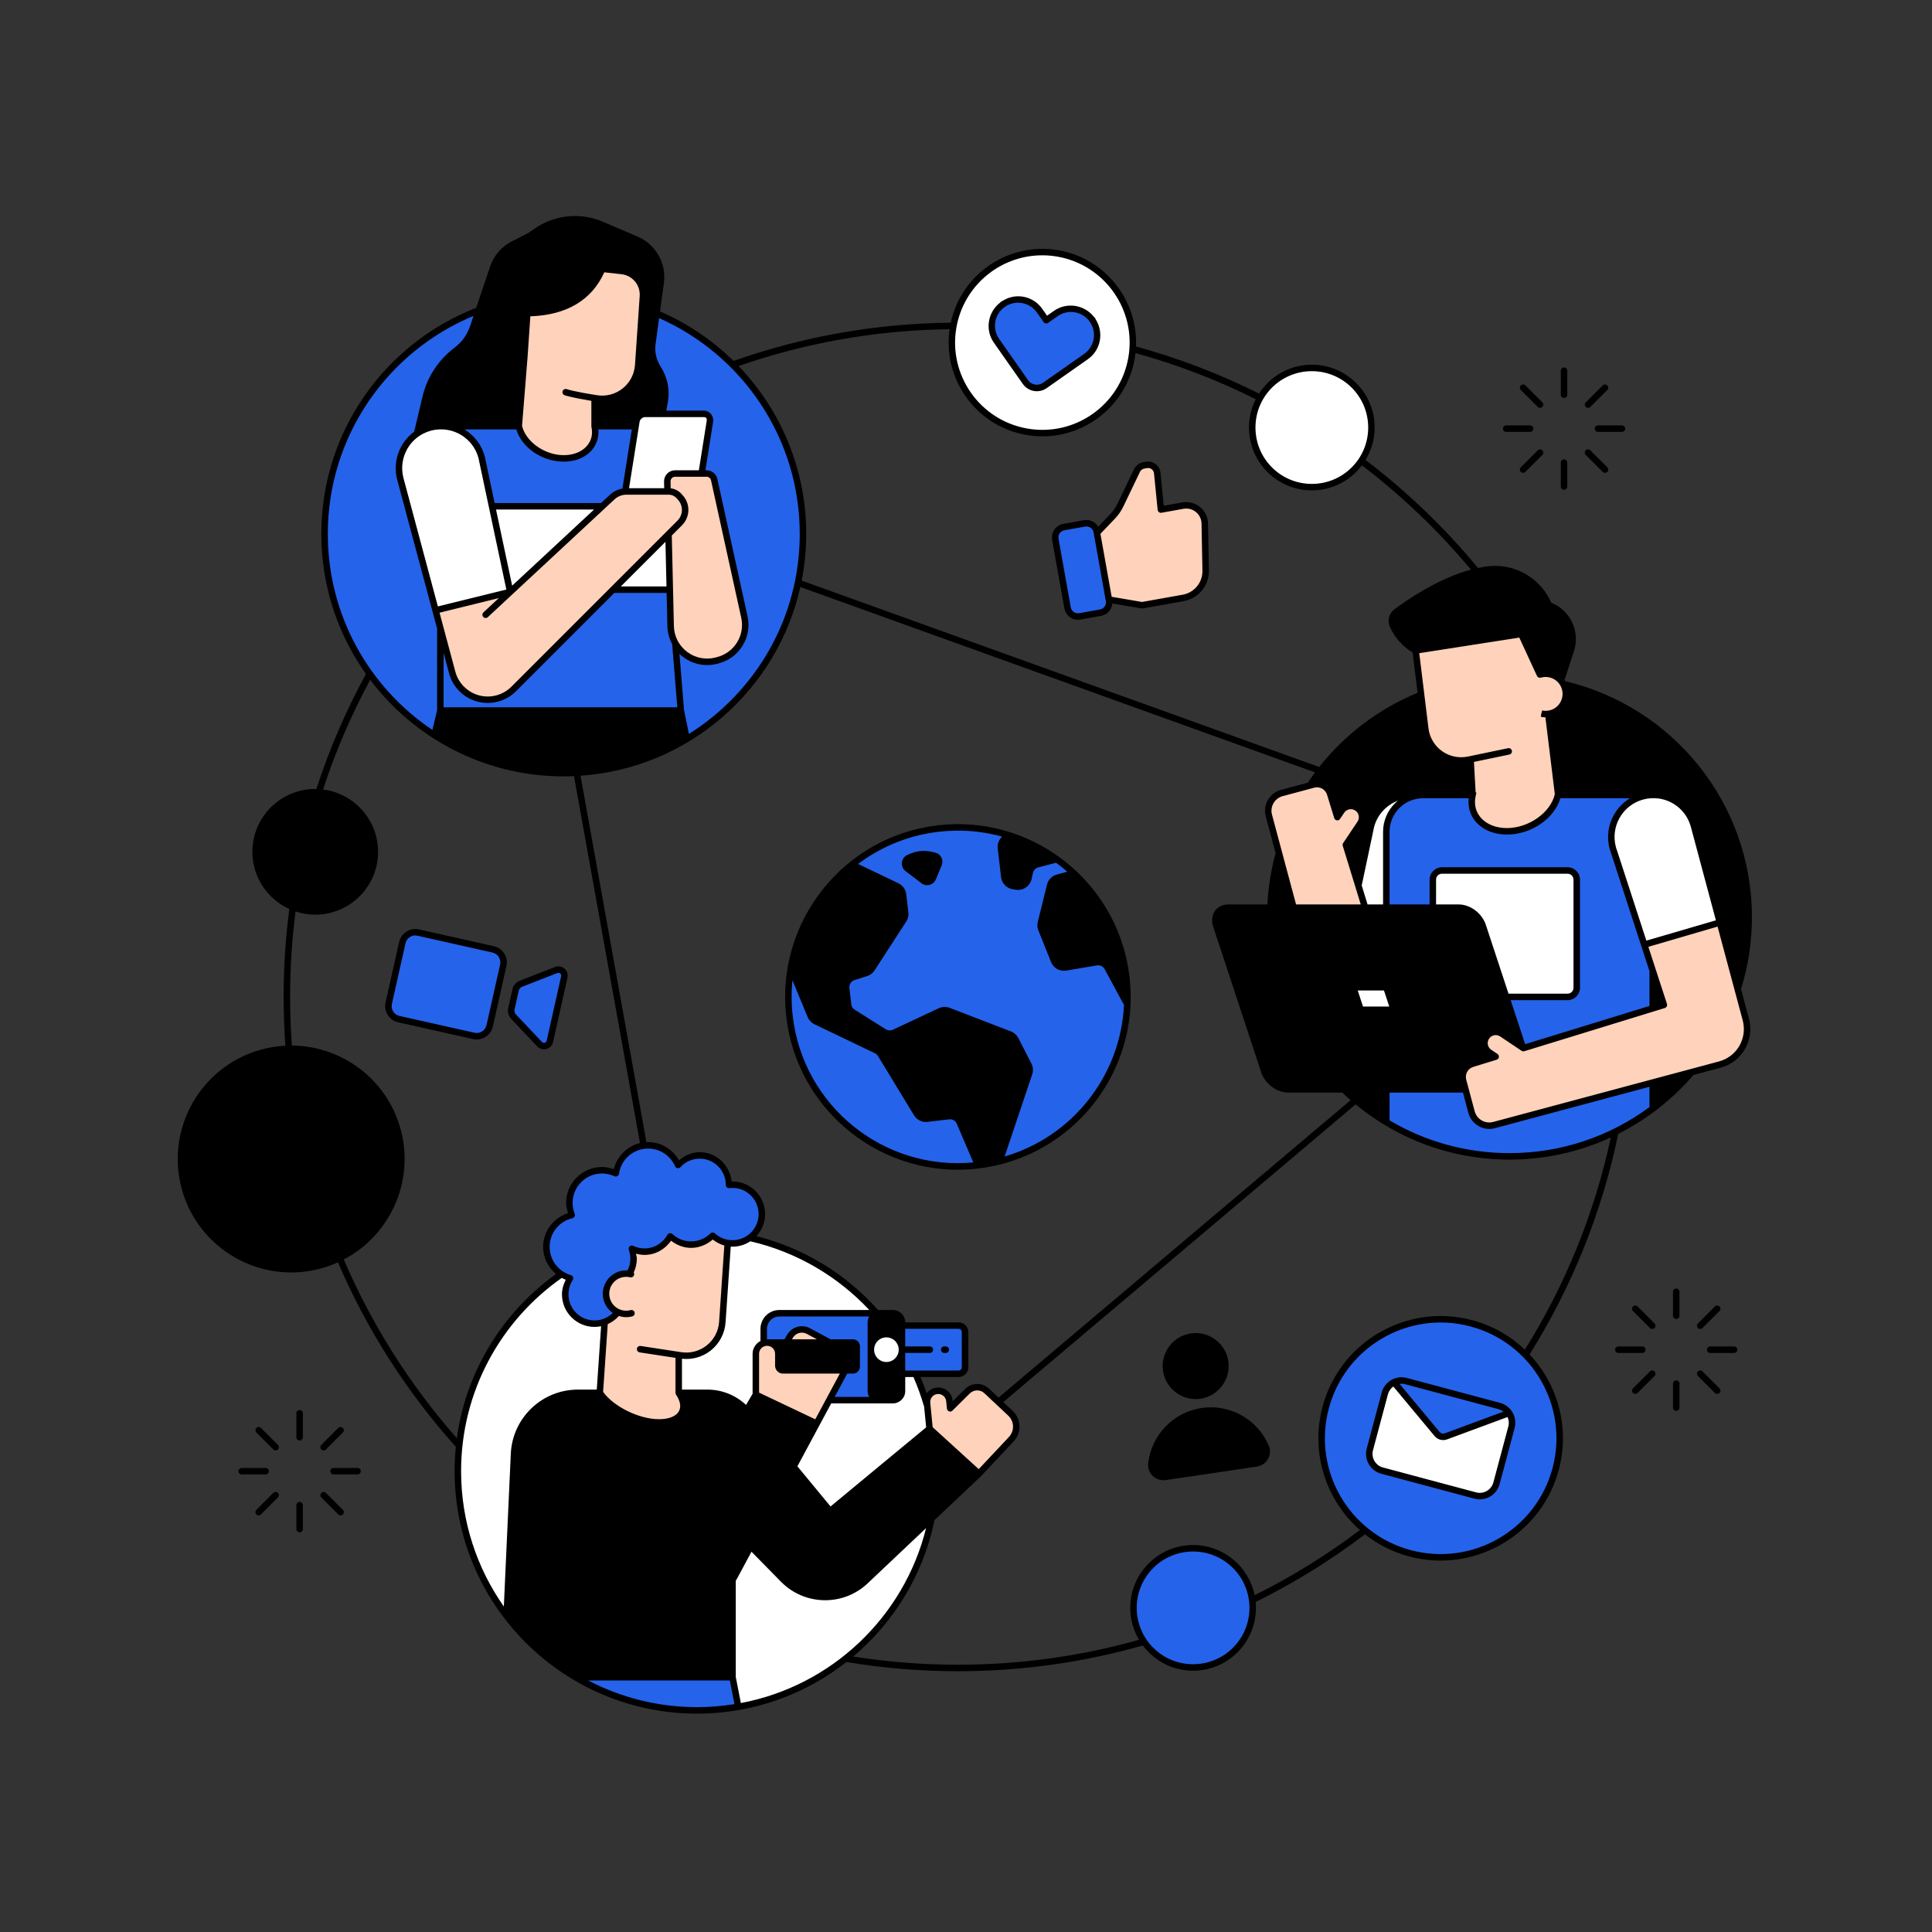 <?xml version="1.0" standalone="no"?>
<svg version="1.1" id="Layer_1_99_" xmlns="http://www.w3.org/2000/svg" xmlns:xlink="http://www.w3.org/1999/xlink" x="0px" y="0px" viewBox="0 0 595.276 595.276" enable-background="new 0 0 595.276 595.276" xml:space="preserve">
<rect x="0" y="0" width="595.276" height="595.276" fill="#333333" stroke="none"/>
<path id="color_x5F_7" fill-rule="evenodd" clip-rule="evenodd" fill="#2563eb" d="M367.609,477.541
	c9.873,0,17.865,7.992,17.865,17.865c0,9.873-7.992,17.865-17.865,17.865c-9.872,0-17.865-7.992-17.865-17.865
	S357.737,477.541,367.609,477.541z M444.431,406.989c0.522,0.008,1.046,0.027,1.57,0.058c2.399,0.143,4.818,0.526,7.23,1.171
	c19.291,5.157,30.762,24.994,25.604,44.286c-5.158,19.291-24.996,30.759-44.286,25.602c-19.292-5.157-30.761-24.994-25.604-44.284
	C413.316,417.468,428.237,406.737,444.431,406.989L444.431,406.989z M431.644,424.855c-0.19,0.007-0.38,0.022-0.567,0.047
	c-0.752,0.1-1.484,0.347-2.153,0.733c-1.34,0.775-2.318,2.051-2.718,3.545c-1.319,4.935-3.298,12.341-4.617,17.276
	c-0.4,1.495-0.189,3.087,0.585,4.427s2.049,2.315,3.545,2.716c7.474,1.998,21.24,5.678,28.713,7.676
	c1.495,0.4,3.088,0.189,4.429-0.585c1.338-0.774,2.315-2.049,2.715-3.545c1.319-4.935,3.3-12.34,4.619-17.276
	c0.401-1.494,0.19-3.086-0.585-4.426c-0.774-1.339-2.051-2.318-3.544-2.718c-7.474-1.998-21.241-5.678-28.715-7.676
	C432.789,424.898,432.214,424.835,431.644,424.855L431.644,424.855L431.644,424.855z M240.129,405.127h28.639
	c-0.58,0.595-0.942,1.404-0.942,2.296v21.189c0,0.892,0.362,1.7,0.942,2.294H256.34c1.484-2.762,3.319-6.176,4.362-8.117
	c0.012-0.023,0.022-0.044,0.033-0.067h2.12c0.431,0,0.844-0.183,1.142-0.497c0.299-0.314,0.46-0.732,0.46-1.167v-6.234
	c0-0.434-0.162-0.852-0.458-1.167c-0.001,0-0.001-0.001-0.002-0.002c-0.298-0.313-0.709-0.495-1.142-0.495H255.8
	c-2.237-1.202-4.598-2.472-6.471-3.478c0,0-0.001,0-0.002,0c-0.561-0.302-1.156-0.479-1.756-0.54
	c-1.798-0.184-3.621,0.673-4.585,2.323l-0.991,1.695h-5.646c-0.185,0-0.362,0.03-0.54,0.055v-3.765c0-1.146,0.455-2.246,1.266-3.056
	C237.885,405.583,238.983,405.127,240.129,405.127L240.129,405.127L240.129,405.127z M295.359,422.782h-16.945v-6.428h8.066v-0.999
	h-8.066v-6.425h16.945c0.394,0,0.772,0.157,1.05,0.434c0.278,0.279,0.433,0.655,0.433,1.048V421.3c0,0.393-0.156,0.769-0.433,1.047
	C296.131,422.625,295.752,422.782,295.359,422.782z M508.728,334.201v7.149c-12.188,9.07-27.285,14.445-43.634,14.445
	c-13.684,0-26.491-3.768-37.45-10.314v-9.338h23.498c0.598,2.233,1.21,4.517,1.777,6.632c0.879,3.283,4.267,5.239,7.548,4.359
	C472.454,343.922,492.188,338.632,508.728,334.201L508.728,334.201z M438.47,245.452h14.648c-0.503,2.996,0.371,5.748,2.265,7.751
	c2.025,2.138,5.163,3.433,8.909,3.433c7.34,0,14.423-4.903,16.107-11.183h23.908c-6.16,2.534-9.646,9.314-7.876,15.917
	c0.125,0.468,0.274,0.925,0.444,1.369l9.268,28.471l2.595,7.968h-0.01v11.138l-39.126,12.028l-4.838-14.677h18.217
	c0.883,0,1.732-0.352,2.356-0.975c0.623-0.625,0.976-1.473,0.976-2.357v-33.299c0-0.883-0.353-1.732-0.976-2.356
	c-0.624-0.623-1.473-0.976-2.356-0.976h-38.674c-1.833,0-3.332,1.498-3.332,3.332v8.133h-13.332v-22.892
	c0-2.873,1.141-5.625,3.17-7.655C432.845,246.592,435.599,245.452,438.47,245.452L438.47,245.452L438.47,245.452z M171.929,299.246
	c0.364-0.036,0.73,0.077,1.017,0.323c0.38,0.328,0.548,0.836,0.438,1.324c-1.148,5.119-3.306,14.746-4.454,19.865
	c-0.11,0.489-0.479,0.877-0.964,1.01c-0.483,0.134-0.999-0.011-1.343-0.377c-2.49-2.633-6.264-6.623-8.031-8.492
	c-0.496-0.524-0.7-1.261-0.542-1.966c0.359-1.598,0.944-4.207,1.302-5.804c0.158-0.704,0.655-1.283,1.326-1.547l0.002-0.002
	c2.397-0.934,7.515-2.931,10.89-4.249C171.687,299.287,171.808,299.258,171.929,299.246L171.929,299.246L171.929,299.246z
	 M128.021,287.733c0.24,0.005,0.483,0.033,0.726,0.088l23.105,5.182c1.944,0.435,3.16,2.357,2.725,4.301l-4.186,18.667
	c-0.436,1.944-2.358,3.161-4.302,2.725l-23.105-5.183c-1.944-0.435-3.16-2.355-2.725-4.3l4.186-18.666
	c0.328-1.459,1.489-2.508,2.87-2.757C127.546,287.748,127.782,287.729,128.021,287.733L128.021,287.733z M202.676,97.285
	L202.676,97.285L202.676,97.285L202.676,97.285c26.007,11.234,44.233,37.114,44.233,67.229c0,26.406-14.008,49.557-34.99,62.434
	l-1.652-8.068c-0.002-0.022-0.813-10.03-1.527-18.841c0.595,0.739,1.275,1.415,2.048,2c2.859,2.162,6.548,2.899,10.018,2.004
	c0.171-0.044,0.341-0.087,0.51-0.131c6.113-1.578,9.887-7.722,8.532-13.887c-2.96-13.465-7.861-35.76-9.31-42.346
	c-0.292-1.329-1.474-2.281-2.835-2.281h-0.938l2.466-15.537c0.24-1.511-0.877-2.845-2.398-2.845h-12.129
	c0.198-1.068,0.394-2.118,0.567-3.055c0.687-3.701-0.072-7.521-2.102-10.688c-0.013-0.032-0.03-0.063-0.049-0.091
	c-1.392-2.137-1.967-4.704-1.623-7.232L202.676,97.285L202.676,97.285z M146.708,96.472c-0.479,1.425-1.049,3.114-1.437,4.27
	c-0.908,2.696-2.613,5.053-4.889,6.758c-4.877,3.656-8.32,8.907-9.726,14.839c-0.834,3.52-1.782,7.523-2.6,10.976
	c-4.423,3.172-6.668,8.854-5.178,14.415l10.84,40.455l1.459,5.444v25.256l-1.615,6.823c-19.902-13.089-33.059-35.609-33.059-61.194
	C100.503,133.643,119.655,107.227,146.708,96.472z M313.537,92.769c0.487-0.009,0.973,0.029,1.451,0.113
	c1.914,0.336,3.7,1.403,4.908,3.123l2.068,2.945c0.094,0.134,0.247,0.214,0.409,0.214c0.103,0,0.203-0.031,0.287-0.091l2.946-2.069
	c3.439-2.415,8.169-1.585,10.584,1.854l-0.002-0.006c0.001,0,0.015,0.011,0.018,0.013l-0.014-0.005
	c2.415,3.439,1.585,8.169-1.853,10.582c-2.203,1.547-8.635,6.065-12.702,8.919c-0.821,0.576-1.837,0.8-2.825,0.628
	c-0.986-0.174-1.864-0.73-2.439-1.549c0-0.001,0-0.001,0-0.002c-2.855-4.066-7.37-10.499-8.916-12.702
	c-2.415-3.44-1.589-8.169,1.851-10.582c0.001-0.001,0.003-0.002,0.004-0.002C310.602,93.248,312.074,92.796,313.537,92.769
	L313.537,92.769L313.537,92.769z"></path>
<path id="color_x5F_6" fill-rule="evenodd" clip-rule="evenodd" fill="#000000" d="M244.578,452.798
	c2.791,3.38,10.809,13.089,10.809,13.089c0.095,0.115,0.236,0.182,0.385,0.182c0.117,0,0.23-0.041,0.32-0.115l30.305-25.079
	l14.488,13.195c-0.455,0.43-20.555,19.436-34.568,32.687c-6.962,6.583-17.899,6.382-24.614-0.452
	c-5.003-5.093-9.342-9.509-9.674-9.848C232.028,476.457,239.419,462.398,244.578,452.798L244.578,452.798z M184.375,439.258
	c7.893,6.739,28.555,24.382,28.555,24.382c0.09,0.077,0.205,0.119,0.324,0.119c0.177,0,0.342-0.094,0.431-0.248l19.398-33.147
	l17.855,8.482c-10.774,20.051-25.21,46.92-25.21,46.92c-2.83,5.268-9.393,7.24-14.659,4.411c-0.575-0.309-1.109-0.661-1.604-1.052
	c-0.002-0.002-0.004-0.004-0.006-0.006c0,0-32.268-24.726-40.417-30.97c-3.364-2.577-5.14-6.718-4.686-10.93
	c0-0.001,0-0.002,0-0.002c0.483-4.493,3.414-8.345,7.612-10.014c1.05-0.417,2.135-0.681,3.227-0.795
	c0.41-0.044,0.819-0.065,1.229-0.067l0,0C179.29,436.331,182.12,437.333,184.375,439.258L184.375,439.258z M89.02,323.648
	c14.977-0.32,28.833,9.523,32.966,24.624c4.875,17.814-5.624,36.224-23.439,41.099c-17.814,4.875-36.224-5.623-41.099-23.439
	c-4.875-17.814,5.623-36.223,23.438-41.098c2.226-0.609,4.464-0.98,6.681-1.124C88.052,323.679,88.537,323.658,89.02,323.648
	L89.02,323.648z M95.534,343.052c-1,0.012-2.015,0.15-3.023,0.426c-4.651,1.272-10.051,2.75-14.701,4.022
	c-6.344,1.737-10.091,8.274-8.414,14.621c0.002,0.027,0.006,0.053,0.012,0.08l-0.008-0.065c0.001,0.003,0.001,0.006,0.002,0.009
	l0.004,0.018c0,0.003,0.001,0.006,0.002,0.008c0.006,0.035,0.009,0.058,0.011,0.071c0.001,0.002,0.002,0.004,0.002,0.006
	c0.001,0.002,0.002,0.011,0.002,0.011c0.001,0.001,0.012,0.03,0.008,0.02c1.767,6.347,8.344,10.087,14.705,8.345l11.193-3.062
	l9.992,3.273c0.05,0.017,0.103,0.025,0.156,0.025c0.274,0,0.499-0.226,0.499-0.499c0-0.055-0.009-0.109-0.027-0.161l-2.169-6.389
	c3.146-2.915,4.631-7.396,3.47-11.814c-0.002-0.013-0.022-0.103-0.043-0.172c-1.324-4.754-5.34-8.05-9.95-8.669
	c-0.387-0.051-0.776-0.084-1.169-0.097l0,0c-0.148-0.005-0.296-0.008-0.443-0.007L95.534,343.052L95.534,343.052z M415.233,336.143
	h11.412v8.715C422.555,342.327,418.736,339.405,415.233,336.143z M519.768,331.243c-3.046,3.421-6.408,6.555-10.041,9.356v-6.666
	C513.06,333.04,517.814,331.766,519.768,331.243z M509.727,302.217l2.306,7.083l-2.306,0.708V302.217L509.727,302.217z
	 M482.62,211.517c31.945,7.864,55.678,36.709,55.678,71.075c0,7.048-1.012,13.861-2.874,20.313l-5.026-18.757
	c-0.001-0.008-0.003-0.015-0.006-0.023c-3.986-14.874-7.964-29.724-7.964-29.724c-1.681-6.273-7.55-10.325-13.794-9.953
	c-0.006,0.001-0.013,0.001-0.019,0.002l-0.014,0.002c-0.006,0.001-0.013,0.002-0.019,0.002H480.5v-0.348l-2.908-23.736
	c2.529-0.529,4.639-2.498,5.207-5.182c0.271-1.278,0.149-2.549-0.273-3.695L482.62,211.517L482.62,211.517z M97.13,244.592
	c9.872,0,17.864,7.992,17.864,17.864c0,9.873-7.992,17.865-17.864,17.865c-9.873,0-17.867-7.992-17.867-17.865
	C79.263,252.585,87.257,244.592,97.13,244.592L97.13,244.592z M397.918,279.169h-5.944c0.227-4.929,0.938-9.731,2.094-14.36
	C395.379,269.699,396.39,273.469,397.918,279.169z M453.181,244.454h-19.114c-0.011,0-0.022,0-0.033,0
	c-5.588,0.376-10.572,4.245-12.1,9.947c-0.127,0.47-0.225,0.941-0.299,1.41l0.004-0.027l-3.197,15.087l-3.221-10.475l4.286-6.398
	c1.215-1.815,0.723-4.287-1.091-5.501c-1.813-1.216-4.286-0.726-5.5,1.089l-0.697,1.04l-1.902-6.182c0,0,0-0.001,0-0.002
	c-0.562-1.827-2.138-3.076-3.93-3.31c-0.543-0.071-1.105-0.034-1.665,0.094c8.046-11.713,19.404-20.972,32.724-26.418l0,0
	c0.51,4.168,0.675,5.518,1.198,9.783c0.396,3.232,2.126,6.153,4.774,8.049c2.646,1.897,5.967,2.601,9.155,1.937
	c0.036-0.008,0.025-0.006,0.062-0.013L453.181,244.454L453.181,244.454z M136.07,219.441h73.294l1.644,8.047
	c-10.928,6.49-23.678,10.23-37.302,10.23c-14.444,0-27.905-4.208-39.253-11.439L136.07,219.441L136.07,219.441z M159.38,130.813
	h-22.802c-0.495-0.026-0.995-0.034-1.496-0.004c-0.893,0.053-1.791,0.197-2.687,0.437c-1.123,0.301-2.163,0.748-3.131,1.294
	c0.764-3.222,1.605-6.775,2.363-9.972c1.352-5.705,4.662-10.754,9.354-14.27c0.008-0.007,0.016-0.014,0.023-0.022
	c0.005-0.004,0.009-0.008,0.014-0.011c0.003-0.003,0.007-0.006,0.01-0.008c2.414-1.824,4.224-4.331,5.189-7.198
	c1.682-4.995,4.455-13.23,6.215-18.459c1.007-2.991,3.146-5.468,5.958-6.904c2.585-1.32,5.304-2.71,5.304-2.71
	c0.022-0.011,0.043-0.023,0.063-0.037c0,0,0.616-0.439,1.56-1.112c3.62-2.579,7.915-3.862,12.224-3.778h-0.001
	c2.586,0.05,5.177,0.591,7.628,1.64c3.511,1.502,7.364,3.15,10.71,4.582c0,0.001,0,0.001,0,0.002
	c4.984,2.133,7.928,7.326,7.196,12.698c-0.851,6.248-1.925,14.124-2.567,18.831c-0.369,2.706,0.257,5.442,1.71,7.75
	c0.013,0.057,0.036,0.111,0.067,0.16c1.934,2.969,2.652,6.569,2.006,10.053c-0.185,0.993-0.39,2.099-0.601,3.238h-4.976
	c-1.521,0-2.879,1.176-3.119,2.687l-0.178,1.112h-11.709v-7.561c0.025,0.004,0.038,0.006,0.063,0.01
	c3.218,0.491,6.497-0.389,9.038-2.425c2.541-2.036,4.114-5.045,4.336-8.293c0.43-6.299,1.034-15.122,1.451-21.22
	c0.286-4.182-2.783-7.858-6.95-8.322c-3.065-0.342-5.976-0.665-5.976-0.665c-0.017-0.002-0.034-0.004-0.051-0.004
	c-0.203-0.002-0.389,0.121-0.466,0.309c-3.633,8.752-10.987,13.307-22.69,13.435c-0.26,0.003-0.474,0.208-0.491,0.466l-0.917,13.407
	L159.38,130.813z"></path>
<path id="color_x5F_5" fill-rule="evenodd" clip-rule="evenodd" fill="#FFD2BB" d="M301.038,427.903
	c0.937-0.013,1.879,0.325,2.616,1.017c2.12,1.991,4.994,4.687,7.335,6.884c2.083,1.956,2.186,5.217,0.232,7.3l-9.63,10.261
	l-14.703-13.392l-0.757-7.708c-0.161-1.635,1.026-3.082,2.661-3.244c1.635-0.161,3.082,1.03,3.242,2.663l0.227,2.292
	c0.025,0.255,0.241,0.45,0.496,0.45c0.132,0,0.259-0.052,0.352-0.144l5.344-5.293C299.169,428.278,300.101,427.916,301.038,427.903
	L301.038,427.903z M259.603,422.723c-2.007,3.735-4.906,9.128-8.191,15.241l-18.028-8.564v-12.274c0-1.612,1.273-2.917,2.964-2.967
	c1.643,0,2.967,1.325,2.967,2.967v3.672c0,1.058,0.868,1.925,1.926,1.925H259.603L259.603,422.723z M209.124,429.157l-0.415,0.277
	c1.614,2.414,1.715,4.44,0.747,5.896c-0.967,1.455-3.14,2.448-6.394,2.448c-6.449,0-14.46-3.998-17.745-8.767l1.46-21.374
	c1.471-0.596,2.756-1.546,3.755-2.747c1.281,0.494,2.722,0.61,4.146,0.228l-0.258-0.965c-3.053,0.818-6.183-0.99-7.001-4.042
	c-0.818-3.053,0.99-6.183,4.042-7.001c0.951-0.255,1.907-0.254,2.802-0.041l0.074-0.311l0.004,0.002
	c0.874-1.438,1.377-3.129,1.377-4.933c0-0.849-0.219-1.636-0.431-2.419c1.041,0.396,2.109,0.751,3.283,0.751
	c3.413,0,6.373-1.829,8.06-4.533c1.721,1.438,3.887,2.37,6.301,2.37c2.586,0,4.903-1.043,6.672-2.661l0,0l0,0l0,0
	c1.17,0.987,2.563,1.712,4.098,2.059c-0.032,0.465-0.927,13.546-1.636,23.929c-0.204,2.971-1.641,5.722-3.964,7.583
	c-2.324,1.862-5.321,2.666-8.264,2.216c-7.336-1.121-12.504-1.91-12.504-1.91l-0.151,0.987c0,0,5.087,0.777,11.443,1.748v11.211
	L209.124,429.157L209.124,429.157z M253.691,413.16h-10.54l0.696-1.19c0.622-1.063,1.685-1.709,2.91-1.844
	c0.703-0.061,1.429,0.077,2.097,0.435C250.254,411.314,252.003,412.254,253.691,413.16L253.691,413.16z M529.561,284.878
	l7.874,29.39c1.548,5.776-1.876,11.711-7.653,13.259c0,0-52.294,14.011-69.575,18.641c-2.76,0.74-5.583-0.889-6.322-3.65
	c-0.831-3.1-1.851-6.91-2.604-9.719c-0.523-1.953,0.585-3.957,2.518-4.55l7.188-2.21c0.21-0.064,0.354-0.259,0.354-0.478
	c0-0.167-0.084-0.323-0.223-0.415l-1.914-1.279c-1.365-0.915-1.729-2.752-0.815-4.116c0.913-1.364,2.751-1.729,4.116-0.816
	l6.595,4.417c0.126,0.084,0.282,0.107,0.425,0.063l43.285-13.306c0.209-0.065,0.353-0.26,0.353-0.477
	c0-0.053-0.009-0.105-0.025-0.155l-5.885-18.084L529.561,284.878L529.561,284.878z M419.948,279.169h-20.996
	c-2.983-11.133-5.856-21.851-7.51-28.027c-0.74-2.76,0.891-5.582,3.652-6.322c3.1-0.83,6.907-1.851,9.716-2.604l0.732-0.121
	c1.7-0.112,3.301,0.948,3.821,2.639l2.21,7.189c0.064,0.208,0.259,0.351,0.476,0.351c0.167,0,0.323-0.083,0.414-0.221l1.282-1.914
	c0.914-1.365,2.75-1.729,4.114-0.815c1.364,0.913,1.729,2.751,0.815,4.116l-4.417,6.596c-0.084,0.125-0.107,0.281-0.062,0.424
	L419.948,279.169L419.948,279.169z M479.508,244.228l0.03,0.612c-1.353,5.878-8.213,10.798-15.245,10.798
	c-3.517,0-6.378-1.212-8.185-3.121c-1.808-1.911-2.589-4.514-1.913-7.452l-0.485-0.112l0.497-0.027l-0.583-10.569
	c6.295-1.309,11.332-2.358,11.332-2.358l-0.203-0.978c0,0-5.119,1.064-12.384,2.575c-2.914,0.607-5.951-0.035-8.37-1.769
	c-2.421-1.735-4.003-4.404-4.365-7.358c-1.262-10.304-2.831-23.11-2.894-23.634l31.672-4.933l5.604,12.145l0.452-0.209l0.143,0.479
	c0.882-0.262,1.836-0.315,2.8-0.111c3.092,0.653,5.064,3.683,4.411,6.775c-0.653,3.091-3.682,5.064-6.773,4.411l-0.208,0.978
	c0.592,0.125,1.183,0.161,1.76,0.129L479.508,244.228L479.508,244.228z M193.017,151.922h13.032c1.073,0,2.092,0.457,2.804,1.259
	c0,0.001,0,0.002,0,0.002c0.144,0.162,0.294,0.331,0.448,0.505c1.816,2.048,1.724,5.143-0.211,7.077
	c-12.407,12.406-51.164,51.165-51.164,51.165c-4.229,4.228-11.082,4.228-15.309,0c-1.395-1.395-2.33-3.074-2.804-4.852
	c0,0,0-0.001,0-0.002l-4.998-18.66l20.625-5.082c-2.16,2.009-4.386,4.078-6.133,5.702c-0.102,0.094-0.16,0.227-0.16,0.366
	c0,0.274,0.226,0.499,0.5,0.499c0.126,0,0.248-0.048,0.34-0.134c11.109-10.328,32.607-30.315,39.01-36.268v0.002
	C190.091,152.487,191.526,151.922,193.017,151.922L193.017,151.922L193.017,151.922z M208.006,146.395h9.697
	c0.897,0,1.667,0.62,1.86,1.496c1.448,6.587,6.349,28.881,9.309,42.346c1.242,5.65-2.203,11.26-7.806,12.708
	c-0.169,0.043-0.34,0.086-0.51,0.13c-3.175,0.82-6.549,0.148-9.165-1.832c-2.616-1.978-4.182-5.042-4.259-8.32
	c-0.193-8.367-0.439-19.056-0.649-28.136c1.007-1.007,2.511-2.51,3.314-3.314c2.301-2.302,2.412-6.012,0.252-8.447
	c-0.155-0.175-0.305-0.344-0.448-0.505c-0.876-0.988-2.123-1.561-3.439-1.592c-0.022-0.964-0.042-1.878-0.059-2.586
	c-0.011-0.512,0.184-1.007,0.542-1.373C207.003,146.602,207.494,146.395,208.006,146.395L208.006,146.395L208.006,146.395z
	 M353.806,143.699c0.481,0.015,0.951,0.179,1.342,0.474c0.52,0.394,0.851,0.985,0.917,1.634c0.418,4.201,1.12,11.244,1.12,11.244
	c0.025,0.255,0.241,0.45,0.496,0.45c0.03,0,0.059-0.002,0.089-0.007c0,0,3.43-0.614,6.82-1.22c1.498-0.267,3.038,0.136,4.215,1.102
	c1.178,0.967,1.873,2.399,1.903,3.921c0.084,4.367,0.191,10.064,0.277,14.521c0.074,3.877-2.675,7.227-6.492,7.908
	c-5.626,1.005-12.502,2.234-12.6,2.251l-9.801-1.67l-3.572-19.997c0.203-0.212,2.861-2.989,4.656-4.867
	c1.014-1.06,1.854-2.273,2.488-3.596c1.377-2.872,3.935-8.206,5.119-10.672h-0.002c0.326-0.68,0.959-1.162,1.701-1.293
	c0,0,0.001,0,0.002,0c0.264-0.048,0.547-0.099,0.839-0.151C353.483,143.706,353.645,143.694,353.806,143.699L353.806,143.699
	L353.806,143.699z M183.206,131.312l-0.487,0.107c0.569,2.593-0.142,4.883-1.754,6.568c-1.612,1.685-4.149,2.757-7.258,2.757
	c-6.193,0-12.188-4.321-13.361-9.478l1.703-21.242l-0.499-0.039l0.499,0.034l0.887-12.998c11.522-0.257,19.193-4.927,22.966-13.651
	l0,0c0.309,0.034,2.745,0.305,5.632,0.626c3.646,0.406,6.313,3.604,6.063,7.262c-0.417,6.099-1.021,14.92-1.451,21.218
	c-0.203,2.97-1.64,5.72-3.963,7.581c0,0.001,0,0.002,0,0.002c-2.323,1.863-5.32,2.666-8.262,2.216
	c-7.316-1.117-9.415-1.885-9.415-1.885l-0.341,0.939c0,0,2.155,0.731,8.542,1.754v8.23L183.206,131.312L183.206,131.312z"></path>
<path id="color_x5F_4" fill-rule="evenodd" clip-rule="evenodd" fill="#000000" d="M225.2,516.285h-47.694
	c-8.101-4.805-15.194-11.126-20.893-18.574l2.269-49.733c0.467-10.258,8.908-18.323,19.176-18.322l0,0h6.496
	c3.587,5.133,11.692,9.12,18.507,9.12c3.457,0,5.999-1.049,7.226-2.895c1.105-1.663,1.02-3.885-0.286-6.224h7.983
	c4.355,0,8.49,1.797,11.474,4.923l-16.334,27.914l-6.32-5.396c-0.005-0.004-0.01-0.009-0.015-0.013c0,0-11.21-9.572-21.767-18.585
	c-2.788-2.379-6.39-3.456-9.934-3.084c-1.181,0.125-2.356,0.41-3.492,0.861c-4.54,1.805-7.711,5.976-8.234,10.834
	c0,0.001,0,0.002,0,0.002c-0.491,4.557,1.431,9.043,5.07,11.832c8.291,6.352,22.802,17.471,22.802,17.471l17.61,13.494
	c0.54,0.426,1.125,0.812,1.752,1.149c4.994,2.684,11.073,1.396,14.603-2.76L225.2,516.285L225.2,516.285z M355.253,451.001
	c0.932-7.882,7.025-14.508,15.247-15.708c1.028-0.15,2.049-0.209,3.052-0.183l0,0c7.031,0.178,13.29,4.507,15.995,10.903
	c0,0,0,0.001,0,0.002c0.384,0.902,0.327,1.93-0.154,2.786c-0.481,0.854-1.332,1.436-2.302,1.578h-0.004
	c-6.985,1.077-21.17,3.146-28.169,4.167c-0.988,0.144-1.986-0.177-2.704-0.87c-0.717-0.694-1.071-1.68-0.962-2.671V451.001z
	 M275.118,430.907h-3.997c-1.273-0.001-2.296-1.021-2.296-2.294v-9.687c0.962,1.34,2.525,2.223,4.296,2.223
	c1.77,0,3.332-0.883,4.294-2.223v9.687C277.415,429.886,276.392,430.906,275.118,430.907L275.118,430.907z M368.032,412.234
	c4.394-0.192,8.303,2.969,8.952,7.415c0.692,4.743-2.589,9.144-7.331,9.836c-4.742,0.692-9.144-2.589-9.836-7.331
	c-0.692-4.742,2.589-9.144,7.331-9.836C367.445,412.275,367.74,412.247,368.032,412.234L368.032,412.234L368.032,412.234z
	 M262.855,421.724h-21.614c-0.517,0-0.927-0.408-0.927-0.926v-3.672c0-1.168-0.537-2.186-1.41-2.967h23.951
	c0.152,0,0.302,0.064,0.418,0.186c0.117,0.123,0.186,0.295,0.186,0.479v6.234c0,0.184-0.071,0.36-0.186,0.48
	C263.157,421.662,263.007,421.724,262.855,421.724z M271.121,405.127h3.999c1.272,0,2.294,1.023,2.294,2.296v5.36
	c-0.962-1.339-2.524-2.221-4.294-2.221c-1.771,0-3.334,0.882-4.296,2.221v-5.36C268.825,406.182,269.797,405.179,271.121,405.127z
	 M96.056,344.054c0.361,0.012,0.718,0.042,1.072,0.09c4.244,0.565,7.938,3.6,9.141,7.994c0.001,0.001,0.001,0.002,0.002,0.004
	c0,0.001,0,0.002,0,0.004c1.15,4.204-0.305,8.499-3.383,11.183c-0.152,0.133-0.209,0.345-0.144,0.536l1.937,5.71l-9.186-3.008
	c-0.093-0.031-0.193-0.033-0.287-0.008l-11.336,3.101c-5.858,1.604-11.893-1.837-13.496-7.696c0-0.002-0.001-0.004-0.002-0.006
	c-1.603-5.858,1.84-11.894,7.699-13.497c4.65-1.272,10.049-2.749,14.7-4.021C93.872,344.141,94.977,344.017,96.056,344.054
	C96.056,344.054,96.056,344.054,96.056,344.054z M262.569,266.994c0.408,0.196,9.71,4.648,13.61,6.514
	c0.859,0.411,1.446,1.233,1.557,2.179c0.198,1.685,0.487,4.162,0.657,5.608c0.075,0.641-0.076,1.288-0.427,1.832
	c-1.954,3.013-7.813,12.054-9.761,15.058c-0.351,0.538-0.876,0.939-1.487,1.134c-1.022,0.325-2.571,0.818-3.897,1.241
	c-1.718,0.547-2.813,2.241-2.602,4.032c0.191,1.63,0.427,3.654,0.588,5.023c0.133,1.132,0.771,2.145,1.735,2.753
	c2.326,1.466,7.132,4.498,9.587,6.046c1.088,0.684,2.45,0.77,3.614,0.225c3.377-1.583,11.108-5.207,14.151-6.633
	c0.683-0.32,1.465-0.35,2.17-0.078c3.861,1.486,15.212,5.852,18.891,7.268c0,0.001,0,0.002,0,0.002
	c0.636,0.245,1.161,0.715,1.471,1.32c0.987,1.926,3.006,5.863,4.032,7.863c0.342,0.666,0.4,1.44,0.162,2.148
	c-1.854,5.523-8.867,26.408-9.012,26.84c-1.939,0.479-3.92,0.857-5.948,1.114c-0.195-0.455-3.696-8.655-5.474-12.822v-0.002
	c-0.655-1.535-2.248-2.459-3.907-2.264c-1.994,0.234-4.788,0.56-6.681,0.782c-1.078,0.126-2.127-0.387-2.691-1.313
	c-2.629-4.321-9.233-15.177-11.109-18.263c-0.38-0.623-0.933-1.123-1.591-1.439c-3.292-1.579-14.928-7.158-18.618-8.927
	c-0.618-0.296-1.103-0.81-1.363-1.443c0-0.001,0-0.001,0-0.002c-1.496-3.63-5.932-14.387-6.026-14.615
	C246.382,285.795,253.019,274.757,262.569,266.994L262.569,266.994L262.569,266.994z M450.875,335.144h-53.9
	c-2.82,0-6.026-2.398-6.969-5.256l-14.759-44.78c-0.471-1.428-0.306-2.655,0.277-3.523c0.571-0.852,1.555-1.397,3.002-1.418h70.888
	c2.82,0,6.027,2.398,6.969,5.256l11.93,36.196l-5.252-3.516c-1.814-1.214-4.287-0.725-5.5,1.089
	c-1.215,1.814-0.726,4.286,1.089,5.501l1.04,0.696l-6.184,1.903c-2.436,0.748-3.848,3.302-3.189,5.764
	C450.477,333.66,450.693,334.465,450.875,335.144L450.875,335.144z M426.449,303.681h-8.801c-0.328,0-0.657,0.154-0.839,0.425
	c-0.182,0.271-0.203,0.617-0.102,0.924c0,0.001,0,0.002,0,0.002l1.832,5.56c0.204,0.614,0.745,1.038,1.399,1.038h8.801
	c0.328,0,0.657-0.154,0.839-0.425c0.182-0.272,0.203-0.617,0.102-0.925l-1.832-5.559c0-0.001,0-0.001,0-0.002
	C427.645,304.103,427.104,303.681,426.449,303.681L426.449,303.681z M337.729,295.971c-2.584,0.437-6.757,1.145-9.453,1.602
	c-1.289,0.218-2.552-0.487-3.039-1.701v-0.002c-1.176-2.938-3.09-7.717-3.909-9.762c0-0.001,0-0.001,0-0.002
	c-0.217-0.538-0.256-1.131-0.117-1.695h-0.002c0.594-2.401,2.084-8.423,2.845-11.496c0.241-0.978,0.991-1.747,1.962-2.012
	c1.915-0.521,4.418-1.202,4.711-1.281l0,0c8.502,8.046,14.339,19.002,15.806,31.529c0.25,2.139,0.351,4.261,0.339,6.361
	c-0.916-1.698-3.467-6.423-5.191-9.613c-0.765-1.42-2.357-2.196-3.948-1.928L337.729,295.971L337.729,295.971z M310.707,257.824
	c4.906,1.551,9.516,3.825,13.704,6.703c-0.926,0.242-2.969,0.776-4.89,1.279c-1.373,0.36-2.433,1.462-2.734,2.851
	c-0.125,0.577-0.263,1.225-0.4,1.853c-0.313,1.444-1.691,2.386-3.15,2.151c-0.333-0.053-0.667-0.108-0.992-0.16
	c-1.227-0.197-2.169-1.181-2.313-2.415c-0.307-2.619-0.783-6.678-1.036-8.835c-0.092-0.787,0.159-1.577,0.686-2.168L310.707,257.824
	L310.707,257.824z M284.394,263.68c0.714-0.019,1.433,0.045,2.139,0.195c0.412,0.088,0.831,0.176,1.225,0.26
	c0.409,0.087,0.756,0.351,0.95,0.72c0.001,0.001,0.001,0.001,0.002,0.002c0.195,0.371,0.214,0.805,0.053,1.19
	c0,0.001,0,0.002,0,0.002c-0.543,1.307-1.241,2.986-1.797,4.323c-0.168,0.404-0.511,0.705-0.933,0.818
	c-0.423,0.113-0.871,0.025-1.217-0.24c0-0.001,0-0.002,0-0.002c-1.425-1.089-3.365-2.57-4.909-3.749
	c-0.394-0.302-0.599-0.785-0.541-1.278c0.057-0.493,0.37-0.918,0.823-1.122c0.244-0.108,0.492-0.22,0.735-0.33
	c0.88-0.394,1.81-0.64,2.757-0.741C283.919,263.702,284.155,263.687,284.394,263.68L284.394,263.68L284.394,263.68z M483.548,200.09
	c-1.435,4.415-2.617,8.044-2.837,8.72c-0.848-0.765-1.899-1.328-3.093-1.58c-0.976-0.207-1.948-0.177-2.863,0.031l-5.593-12.12
	c-0.086-0.186-0.279-0.302-0.483-0.289c-0.015,0.001-0.03,0.003-0.045,0.006l-32.352,5.037c-0.358-0.185-4.445-2.376-6.683-7.386
	c0,0,0-0.001,0-0.002c-0.558-1.244-0.188-2.703,0.897-3.531c4.655-3.474,16.997-11.826,28.343-13.029
	c0.479-0.051,0.957-0.082,1.432-0.093v-0.001c7.128-0.168,13.703,4.051,16.476,10.726c0.046,0.11,0.131,0.2,0.238,0.254l0.002,0.002
	c0.018,0.009,0.036,0.016,0.055,0.023c5.399,1.923,8.283,7.781,6.509,13.232L483.548,200.09L483.548,200.09z"></path>
<path id="color_x5F_3" fill-rule="evenodd" clip-rule="evenodd" fill="#2563eb" d="M179.242,517.284h46.046l1.602,8.197
	c-3.943,0.658-7.988,1.015-12.116,1.015C201.879,526.496,189.768,523.145,179.242,517.284L179.242,517.284z M445.34,442.092
	c-0.777,0.288-1.645,0.055-2.174-0.581c-3.259-3.915-12.216-14.674-12.832-15.415c0.286-0.094,0.578-0.165,0.876-0.205
	c0.312-0.041,0.627-0.051,0.942-0.031l0,0c0.316,0.02,0.63,0.071,0.941,0.154c7.474,1.998,21.239,5.679,28.713,7.677
	c0.914,0.245,1.726,0.753,2.348,1.447l-18.811,6.955L445.34,442.092L445.34,442.092z M199.684,353.391
	c3.929,0,7.302,2.37,8.772,5.751c0.08,0.182,0.26,0.3,0.458,0.3c0.141,0,0.275-0.059,0.37-0.163
	c1.561-1.711,3.797-2.776,6.288-2.776c4.725,0,8.551,3.827,8.551,8.552v0.018c0,0.004,0,0.009,0,0.014
	c0,0.274,0.226,0.499,0.499,0.499c0.022,0,0.044-0.002,0.066-0.004c0.321-0.043,0.653-0.063,0.994-0.063
	c4.724,0,8.55,3.825,8.55,8.551c0,4.724-3.825,8.552-8.55,8.552c-2.218,0-4.235-0.845-5.751-2.239
	c-0.196-0.18-0.502-0.174-0.691,0.014c-1.617,1.607-3.845,2.6-6.31,2.6c-2.356,0-4.495-0.909-6.087-2.399
	c-0.092-0.087-0.215-0.136-0.342-0.136c-0.183,0-0.351,0.1-0.438,0.261c-1.454,2.646-4.264,4.438-7.495,4.438
	c-1.319,0-2.564-0.299-3.676-0.841c-0.068-0.033-0.142-0.05-0.218-0.05c-0.274,0-0.499,0.226-0.499,0.499
	c0,0.059,0.01,0.118,0.031,0.173c0.333,0.894,0.511,1.867,0.511,2.885c0,1.502-0.402,2.903-1.083,4.128
	c-0.796-0.083-1.618-0.028-2.435,0.191c-3.574,0.958-5.706,4.649-4.748,8.225c0.48,1.792,1.648,3.219,3.143,4.079
	c-1.568,1.772-3.845,2.896-6.397,2.896c-4.724,0-8.55-3.825-8.55-8.551c0-1.73,0.513-3.335,1.396-4.671
	c0.054-0.082,0.083-0.178,0.083-0.276c0-0.222-0.148-0.418-0.362-0.479c-3.994-1.147-6.918-4.827-6.918-9.192
	c0-4.544,3.169-8.346,7.415-9.317c0.227-0.052,0.388-0.255,0.388-0.487c0-0.064-0.012-0.128-0.036-0.188
	c-0.446-1.097-0.689-2.291-0.689-3.547c0-5.289,4.285-9.572,9.572-9.572c1.44,0,2.804,0.319,4.019,0.896
	c0.066,0.031,0.14,0.048,0.214,0.048c0.247,0,0.458-0.184,0.494-0.428C190.885,356.952,194.867,353.391,199.684,353.391
	L199.684,353.391L199.684,353.391z M243.894,300.054c0.825,2.003,4.064,9.86,5.407,13.117c0.355,0.86,1.015,1.56,1.855,1.963
	c3.691,1.769,15.324,7.349,18.616,8.928c0.485,0.234,0.891,0.598,1.171,1.058c1.877,3.086,8.481,13.942,11.109,18.263
	c0.765,1.258,2.198,1.959,3.662,1.787c1.893-0.222,4.685-0.548,6.679-0.782c1.225-0.144,2.39,0.531,2.874,1.664c0,0,0,0.001,0,0.002
	c1.741,4.077,5.028,11.773,5.359,12.549c-28.152,3.004-53.564-17.231-56.865-45.417
	C243.238,308.717,243.305,304.314,243.894,300.054L243.894,300.054z M294.411,255.432c5.263-0.08,10.383,0.655,15.239,2.077
	c-0.265,0.297-0.428,0.479-0.812,0.91c-0.717,0.804-1.058,1.877-0.932,2.947c0.253,2.156,0.727,6.217,1.034,8.836
	c0.196,1.674,1.484,3.018,3.148,3.285c0.324,0.052,0.658,0.106,0.991,0.159c1.975,0.317,3.861-0.971,4.285-2.924
	c0.137-0.629,0.277-1.276,0.402-1.856c0.221-1.021,0.996-1.83,2.008-2.094c2.247-0.588,5.467-1.43,5.721-1.496
	c1.517,1.1,2.965,2.291,4.356,3.548c-0.761,0.208-2.431,0.663-4.096,1.117c-1.319,0.359-2.343,1.407-2.671,2.735
	c-0.76,3.073-2.25,9.096-2.845,11.496c0,0,0,0.001,0,0.002c-0.188,0.766-0.133,1.572,0.163,2.305
	c0.819,2.046,2.734,6.827,3.909,9.764c0.659,1.645,2.383,2.611,4.131,2.315c2.697-0.457,6.872-1.164,9.456-1.601
	c1.173-0.2,2.338,0.37,2.902,1.416c2.001,3.703,5.932,10.984,6.027,11.159c-1.002,22.348-16.436,41.676-38.07,47.552
	c0.441-1.313,6.997-20.839,8.81-26.238c0.324-0.963,0.243-2.018-0.221-2.922c-1.026-2.002-3.045-5.937-4.032-7.861
	c-0.422-0.824-1.134-1.465-2-1.798c-3.68-1.417-15.031-5.785-18.891-7.271c-0.959-0.368-2.027-0.33-2.955,0.106
	c-3.042,1.426-10.772,5.049-14.149,6.632c-0.856,0.402-1.857,0.341-2.657-0.164c-2.455-1.548-7.262-4.58-9.588-6.047
	c-0.708-0.447-1.179-1.19-1.275-2.022c-0.161-1.369-0.397-3.393-0.587-5.023c-0.156-1.321,0.643-2.562,1.912-2.965
	c1.326-0.422,2.875-0.916,3.897-1.241c0.001,0,0.002,0,0.002,0c0.832-0.265,1.544-0.811,2.02-1.543
	c1.948-3.003,7.81-12.042,9.763-15.056c0.477-0.738,0.684-1.619,0.581-2.491c-0.17-1.446-0.459-3.924-0.657-5.611
	c-0.151-1.284-0.95-2.404-2.116-2.962c-0.001,0-0.002,0-0.002,0c-3.778-1.808-12.249-5.863-13.185-6.311
	c7.204-5.604,15.981-9.374,25.703-10.512C290.901,255.576,292.664,255.459,294.411,255.432L294.411,255.432L294.411,255.432z
	 M279.781,263.887c-0.774,0.347-1.306,1.075-1.405,1.916c-0.098,0.842,0.257,1.675,0.929,2.188c1.543,1.18,3.481,2.662,4.906,3.749
	c0.592,0.454,1.361,0.604,2.081,0.411c0.72-0.193,1.311-0.709,1.598-1.398c0.556-1.337,1.253-3.015,1.797-4.323
	c0.275-0.659,0.24-1.406-0.092-2.039c-0.333-0.633-0.931-1.087-1.629-1.234c-0.395-0.084-0.811-0.172-1.224-0.26
	c-0.784-0.167-1.583-0.239-2.376-0.217l0,0c-0.264,0.007-0.527,0.025-0.79,0.053c-1.05,0.111-2.082,0.387-3.058,0.823h-0.002
	c-0.243,0.11-0.489,0.221-0.733,0.33H279.781L279.781,263.887z M209.23,218.442h-73.054v-21.085l2.669,9.957
	c0.002,0.007,0.004,0.015,0.006,0.023c0.517,1.942,1.54,3.778,3.061,5.301c4.61,4.61,12.111,4.61,16.722,0
	c0,0,15.607-15.607,30.18-30.181h17.078c0.085,3.693,0.168,7.264,0.242,10.49c0.045,1.911,0.566,3.75,1.465,5.383
	C208.345,207.539,209.184,217.881,209.23,218.442L209.23,218.442z M334.817,161.71c1.277,0.032,2.394,0.955,2.628,2.263
	l3.772,21.124c0.268,1.496-0.723,2.916-2.219,3.184l-6.387,1.139c-1.495,0.268-2.914-0.722-3.181-2.217l-3.773-21.125
	c-0.267-1.496,0.722-2.916,2.218-3.183l6.387-1.142C334.448,161.72,334.634,161.706,334.817,161.71L334.817,161.71L334.817,161.71z
	 M185.388,155.494h-33.385l-2.831-13.349l0.004,0.027c-0.074-0.469-0.172-0.94-0.299-1.41c-1.127-4.207-4.141-7.405-7.884-8.95
	h18.47c1.468,5.588,7.721,9.931,14.245,9.931c3.339,0,6.153-1.155,7.98-3.064c1.698-1.776,2.506-4.213,2.104-6.867h11.465
	l-3.043,19.164c-1.449,0.171-2.818,0.791-3.896,1.793c0,0.001,0,0.002,0,0.002L185.388,155.494L185.388,155.494z"></path>
<path id="color_x5F_2" fill-rule="evenodd" clip-rule="evenodd" fill="#ffffff" d="M286.193,469.338
	c-6.386,28.5-29.397,50.748-58.316,55.983l-1.678-8.582v-29.825c0.14-0.223,0.284-0.441,0.41-0.677c0,0,3.894-7.247,4.819-8.967
	c0.426,0.434,4.617,4.7,9.562,9.734c7.088,7.215,18.664,7.428,26.013,0.477L286.193,469.338L286.193,469.338z M178.058,428.658
	c-10.792-0.001-19.683,8.496-20.174,19.276l-2.212,48.521c-8.859-12.106-14.102-27.023-14.102-43.163
	c0-24.858,12.417-46.83,31.458-60.12c0.612,0.363,1.261,0.672,1.945,0.911c-0.806,1.394-1.322,2.986-1.322,4.712
	c0,5.266,4.284,9.549,9.548,9.549c0.886,0,1.739-0.133,2.554-0.359l-1.414,20.672L178.058,428.658L178.058,428.658z
	 M278.413,423.781h3.359c1.32,2.99,2.45,6.083,3.365,9.264l0.064-0.019l0.687,6.97l-30.049,24.871l-5.039-6.101
	c-0.002-0.002-0.004-0.005-0.006-0.008c0,0-2.481-3.002-5.706-6.908c3.16-5.881,4.017-7.477,6.98-12.991
	c1.508-2.807,2.428-4.52,3.736-6.953h15.179v-0.014c0.047,0.002,0.091,0.013,0.139,0.014h3.999c1.812-0.001,3.292-1.48,3.292-3.293
	L278.413,423.781z M429.39,426.523c0.379,0.454,9.706,11.659,13.009,15.628c0.798,0.959,2.118,1.31,3.289,0.877
	c4.843-1.79,18.519-6.845,19.073-7.049c0.625,1.104,0.796,2.407,0.467,3.633c-1.319,4.936-3.298,12.34-4.617,17.275
	c-0.331,1.239-1.143,2.296-2.252,2.938c-1.112,0.641-2.431,0.817-3.67,0.485c-7.473-1.998-21.239-5.678-28.713-7.676
	c-1.241-0.332-2.296-1.141-2.938-2.251c-0.641-1.111-0.817-2.43-0.485-3.67c1.319-4.935,3.3-12.341,4.619-17.276
	C427.491,428.242,428.257,427.219,429.39,426.523L429.39,426.523z M234.807,413.473c-1.422,0.604-2.423,2.017-2.423,3.654v12.454
	l-2.407,4.112c-3.155-3.196-7.461-5.035-11.992-5.035h-8.362v-10.559c0.037,0.006,0.026,0.004,0.063,0.01
	c3.219,0.491,6.496-0.388,9.038-2.423c2.541-2.037,4.114-5.046,4.337-8.295c0.706-10.34,1.589-23.259,1.628-23.83
	c0.327,0.036,0.656,0.06,0.994,0.06c2.013,0,3.879-0.629,5.42-1.697l0,0c14.848,3.389,27.976,11.302,37.874,22.205h-28.848
	c-1.411,0-2.764,0.561-3.76,1.559c-0.998,0.997-1.559,2.352-1.559,3.762v4.023L234.807,413.473L234.807,413.473z M273.121,411.561
	c2.377,0,4.294,1.916,4.294,4.293c0,2.378-1.917,4.296-4.294,4.296c-2.378,0-4.296-1.918-4.296-4.296
	C268.825,413.477,270.743,411.561,273.121,411.561z M417.644,304.679h8.805c0.114,0,0.401,0.201,0.45,0.353l1.832,5.56
	c0.018,0.052,0.012,0.04,0.012,0.039h-8.805c-0.113,0-0.398-0.199-0.449-0.352l-1.834-5.559v-0.002
	C417.646,304.689,417.644,304.681,417.644,304.679L417.644,304.679L417.644,304.679L417.644,304.679L417.644,304.679
	L417.644,304.679z M482.981,306.669h-18.544l-7.106-21.56c-1.094-3.321-4.556-5.94-7.916-5.94h-7.44v-8.133
	c0-1.293,1.04-2.333,2.333-2.333h38.674c0.618,0,1.212,0.246,1.65,0.683c0.437,0.438,0.683,1.032,0.683,1.65v33.299
	c0,0.619-0.246,1.213-0.683,1.651C484.193,306.423,483.599,306.669,482.981,306.669L482.981,306.669z M509.774,245.427
	c5.368,0.146,10.231,3.779,11.691,9.233c0,0,3.915,14.616,7.836,29.249l-22.358,6.529l-9.128-28.034
	c-0.002-0.009-0.005-0.017-0.008-0.026c-0.158-0.41-0.297-0.833-0.414-1.267c-1.782-6.648,2.162-13.481,8.81-15.261
	c0.807-0.216,1.617-0.345,2.42-0.398h0.603v-0.016c0.183-0.003,0.365-0.014,0.546-0.01L509.774,245.427L509.774,245.427z
	 M426.645,279.169h-5.654l-1.945-6.332l3.57-16.845c0.003-0.009,0.005-0.018,0.006-0.027c0.069-0.435,0.159-0.871,0.276-1.305
	c0,0,0.001,0,0.002,0c1.373-5.125,5.752-8.63,10.729-9.157l0,0l0,0l0,0c-1.297,0.582-2.496,1.388-3.522,2.413
	c-2.216,2.217-3.462,5.225-3.462,8.361L426.645,279.169L426.645,279.169z M136.576,131.812c5.228,0.293,9.909,3.876,11.337,9.209
	c0.117,0.435,0.209,0.87,0.278,1.305c0.001,0.009,0.002,0.017,0.004,0.026l8.41,39.668l-22.048,5.433l-10.713-39.982
	c-1.782-6.649,2.162-13.479,8.809-15.259c1.011-0.271,2.024-0.395,3.023-0.411l0,0v0.012L136.576,131.812L136.576,131.812z
	 M188.813,182.456c0,0,15.231-15.23,16.692-16.692c0.035,1.49,0.387,16.692,0.387,16.692H188.813z M152.213,156.493h32.102
	c-6.347,5.9-16.954,15.761-26.817,24.931L152.213,156.493z M205.162,150.923h-11.929l3.346-21.064
	c0.157-0.991,1.152-1.846,2.132-1.846h18.122c0.981,0,1.57,0.697,1.412,1.688l-2.493,15.695h-7.747
	c-0.781,0-1.529,0.316-2.075,0.874h-0.002c-0.545,0.559-0.843,1.316-0.825,2.097C205.12,149.068,205.14,149.974,205.162,150.923
	L205.162,150.923z M404.193,113.864c9.873,0,17.865,7.992,17.865,17.865c0,9.872-7.992,17.864-17.865,17.864
	c-9.873,0-17.865-7.992-17.865-17.864C386.328,121.89,394.267,113.918,404.193,113.864z M321.728,78.17
	c1.374,0.03,2.765,0.163,4.161,0.408c14.895,2.608,24.864,16.807,22.256,31.701c-2.607,14.896-16.807,24.865-31.701,22.256
	c-14.896-2.607-24.864-16.806-22.257-31.701c2.282-13.033,13.44-22.295,26.172-22.659C320.813,78.161,321.269,78.16,321.728,78.17
	L321.728,78.17z M318.643,119.974c1.247,0.218,2.531-0.068,3.568-0.796c4.066-2.855,10.498-7.371,12.702-8.918
	c3.825-2.687,4.758-7.933,2.173-11.801c-0.014-0.058-0.038-0.114-0.071-0.164l-0.006-0.012c-0.038-0.054-0.087-0.101-0.144-0.136
	c-0.002-0.001-0.003-0.002-0.004-0.002c-2.761-3.737-8.005-4.643-11.83-1.959l-2.538,1.781l-1.781-2.536
	c-1.362-1.941-3.386-3.147-5.554-3.527c-0.528-0.093-1.066-0.135-1.603-0.125l0,0c-1.613,0.03-3.233,0.523-4.666,1.488
	c-0.041,0.013-0.089,0.029-0.09,0.029c0,0-0.017,0.016-0.021,0.02c-0.013,0.009-0.028,0.008-0.041,0.017l0.031-0.009
	c-0.014,0.012-0.027,0.022-0.053,0.044l0.02-0.035c-0.046,0.033-0.066,0.085-0.112,0.118c-0.003,0.002-0.017,0.015-0.017,0.015
	l-0.002,0.004c-3.747,2.758-4.651,8.013-1.965,11.842c1.546,2.202,6.063,8.634,8.917,12.701c0.727,1.037,1.837,1.742,3.084,1.961
	L318.643,119.974L318.643,119.974z"></path>
<path id="color_x5F_1" fill="#000000" d="M177.57,66.564c-0.925-0.018-1.85,0.022-2.768,0.121
	c-3.674,0.396-7.247,1.719-10.354,3.932c-0.908,0.646-1.455,1.037-1.5,1.07c-0.065,0.033-2.689,1.371-5.242,2.676
	c-3.159,1.613-5.561,4.399-6.693,7.761c-1.215,3.605-2.799,8.309-4.286,12.725c-27.914,10.83-47.724,37.957-47.724,69.665
	c0,16.071,5.107,30.954,13.761,43.147c-6.144,11.227-11.277,23.082-15.286,35.444c-0.117-0.002-0.232-0.01-0.35-0.01
	c-10.682,0-19.364,8.68-19.364,19.363c0,7.832,4.678,14.573,11.38,17.621c-1.156,8.868-1.758,17.909-1.758,27.09
	c0,5.054,0.187,10.064,0.542,15.029c-0.155,0.008-0.309,0.009-0.463,0.02c-2.316,0.15-4.651,0.535-6.977,1.172
	c-18.597,5.09-29.577,24.343-24.487,42.941c5.088,18.597,24.343,29.577,42.94,24.487c1.806-0.494,3.538-1.127,5.193-1.875
	c8.986,20.943,21.314,40.115,36.315,56.843c-0.247,2.469-0.379,4.973-0.379,7.507c0,41.218,33.484,74.702,74.702,74.702
	c17.361,0,33.339-5.949,46.032-15.903c11.172,1.862,22.645,2.835,34.341,2.835c19.756,0,38.873-2.77,56.984-7.932
	c3.534,4.711,9.146,7.776,15.479,7.776c10.682,0,19.363-8.681,19.363-19.363c0-0.613-0.032-1.218-0.088-1.816
	c11.921-5.884,23.197-12.877,33.693-20.845c3.904,3.083,8.48,5.442,13.585,6.807c20.075,5.366,40.753-6.587,46.119-26.662
	c3.494-13.064-0.355-26.382-8.998-35.572c12.871-20.527,22.256-43.457,27.32-67.962c8.882-4.471,16.752-10.662,23.169-18.134
	c1.37-0.367,8.397-2.249,8.397-2.249c6.559-1.758,10.471-8.535,8.713-15.095l-2.444-9.12c2.177-7.006,3.357-14.452,3.357-22.168
	c0-35.304-24.556-64.925-57.512-72.701c-0.074-0.116-0.159-0.225-0.24-0.336c0.147-0.452,1.448-4.445,2.93-9.001
	c1.966-6.042-1.165-12.487-6.999-14.849c-2.874-6.585-9.18-10.913-16.203-11.32c-1.019-0.06-2.051-0.038-3.091,0.072
	c-1.096,0.116-2.193,0.312-3.289,0.54c-10.223-12.377-21.853-23.545-34.642-33.272c1.77-2.922,2.808-6.335,2.808-9.996
	c0-10.683-8.681-19.363-19.363-19.363c-6.826,0-12.82,3.554-16.269,8.899c-12.018-6.015-24.698-10.899-37.903-14.511
	c0.602-14.253-9.448-27.127-23.874-29.654c-1.962-0.343-3.913-0.478-5.831-0.422c-13.044,0.378-24.533,9.623-27.377,22.749
	c-23.438,0.245-45.954,4.379-66.931,11.789c-6.504-6.385-14.168-11.588-22.647-15.264c0.426-3.13,0.799-5.857,1.196-8.765
	c0.822-6.033-2.494-11.885-8.092-14.28c-3.346-1.432-7.198-3.08-10.709-4.582C183.125,67.197,180.346,66.617,177.57,66.564
	L177.57,66.564L177.57,66.564z M177.529,68.558c2.522,0.049,5.049,0.578,7.441,1.601c3.511,1.502,7.363,3.152,10.709,4.584
	c4.78,2.046,7.6,7.019,6.899,12.171c-0.851,6.248-1.924,14.126-2.566,18.832c-0.376,2.766,0.267,5.552,1.717,7.928
	c0.026,0.114,0.072,0.224,0.137,0.322c1.864,2.862,2.556,6.329,1.933,9.687c-0.161,0.868-0.344,1.849-0.526,2.831h-4.561
	c-1.791,0-3.331,1.337-3.613,3.108l-0.109,0.69h-10.784v-6.508c3.189,0.35,6.397-0.562,8.913-2.579
	c2.65-2.122,4.292-5.26,4.524-8.647c0.43-6.299,1.032-15.122,1.449-21.22c0.304-4.444-2.963-8.36-7.391-8.852
	c-3.064-0.342-5.978-0.665-5.978-0.665c-0.033-0.004-0.066-0.007-0.099-0.008c-0.408-0.005-0.779,0.24-0.935,0.616
	c-3.564,8.587-10.66,13.003-22.234,13.129c-0.518,0.006-0.95,0.413-0.986,0.93l-0.915,13.406l-1.634,20.399h-22.36
	c-0.499-0.025-1.002-0.032-1.508-0.002c-0.925,0.055-1.859,0.204-2.788,0.452c-0.793,0.213-1.544,0.502-2.265,0.837
	c0.698-2.945,1.435-6.058,2.113-8.917c1.325-5.591,4.568-10.539,9.166-13.985c0.001,0,0.002-0.001,0.002-0.002
	c2.52-1.887,4.406-4.494,5.409-7.477c1.682-4.995,4.455-13.229,6.215-18.458c0.966-2.869,3.014-5.244,5.71-6.619
	c2.585-1.32,5.304-2.71,5.304-2.71c0.045-0.022,0.087-0.048,0.127-0.076c0,0,0.617-0.44,1.561-1.113
	C169.138,69.728,173.327,68.476,177.529,68.558C177.529,68.558,177.529,68.558,177.529,68.558z M321.716,78.668
	c1.35,0.029,2.715,0.16,4.087,0.4c14.628,2.562,24.411,16.496,21.849,31.125c-2.56,14.628-16.495,24.411-31.124,21.849
	c-14.628-2.56-24.408-16.495-21.848-31.124c2.241-12.8,13.188-21.889,25.69-22.246C320.816,78.659,321.265,78.658,321.716,78.668
	L321.716,78.668L321.716,78.668z M186.191,83.9c0.563,0.063,2.577,0.29,5.287,0.591c3.385,0.377,5.854,3.333,5.622,6.73
	c-0.417,6.099-1.021,14.921-1.451,21.22c-0.194,2.832-1.564,5.451-3.778,7.226s-5.071,2.541-7.875,2.112
	c-0.222-0.034-0.34-0.059-0.552-0.092c-0.052-0.013-0.105-0.022-0.158-0.027c-6.618-1.042-8.609-1.742-8.609-1.742
	c-0.12-0.049-0.248-0.074-0.377-0.074c-0.547,0-0.999,0.451-0.999,0.999c0,0.433,0.282,0.82,0.694,0.952c0,0,2.159,0.72,8.213,1.709
	v7.706c-0.005,0.065-0.004,0.131,0.004,0.197c0,0.004,0,0.008,0,0.011c0.002,0.017,0.005,0.033,0.008,0.049
	c0.004,0.029,0.009,0.058,0.016,0.086c0.525,2.433-0.133,4.523-1.631,6.089c-1.504,1.572-3.904,2.602-6.898,2.602
	c-5.939,0-11.716-4.19-12.858-9.028l1.698-21.149c0-0.006,0-0.011,0-0.016l0.86-12.589C174.636,97.082,182.346,92.44,186.191,83.9
	L186.191,83.9L186.191,83.9z M313.587,91.288c-1.667,0.031-3.339,0.537-4.832,1.504c-0.083,0.027-0.178,0.058-0.178,0.058
	s-0.034,0.03-0.043,0.037c-0.026,0.018-0.057,0.019-0.084,0.037l0.067-0.021c-0.027,0.024-0.053,0.047-0.104,0.092l0.035-0.069
	c-0.087,0.062-0.126,0.159-0.211,0.223c-0.01,0.009-0.046,0.041-0.046,0.041s-0.004,0.011-0.004,0.012
	c-3.835,2.944-4.761,8.403-1.957,12.397c1.546,2.202,6.062,8.635,8.916,12.702c0.804,1.145,2.031,1.924,3.408,2.165
	c0.001,0,0.002,0,0.002,0c1.378,0.24,2.796-0.076,3.941-0.88c4.066-2.855,10.497-7.37,12.702-8.917
	c3.991-2.802,4.974-8.245,2.373-12.317c-0.026-0.118-0.074-0.229-0.14-0.33c0,0.001,0.008,0.029,0.01,0.033
	c-0.01-0.014-0.009-0.032-0.02-0.047c-0.002-0.004-0.004-0.008-0.006-0.011c-0.076-0.11-0.174-0.203-0.287-0.274
	c0-0.001-0.001-0.001-0.002-0.002c-2.947-3.82-8.394-4.743-12.383-1.943l-2.128,1.494l-1.496-2.13
	c-1.44-2.052-3.581-3.324-5.876-3.725C314.697,91.321,314.142,91.277,313.587,91.288L313.587,91.288L313.587,91.288z
	 M313.546,93.266c0.455-0.008,0.909,0.027,1.355,0.106c1.788,0.313,3.455,1.31,4.584,2.92l2.07,2.945
	c0.315,0.448,0.942,0.558,1.39,0.244l2.945-2.067c3.219-2.26,7.631-1.488,9.891,1.73l-0.004-0.01
	c0.002,0.002,0.024,0.021,0.029,0.026l-0.025-0.014c2.259,3.219,1.487,7.63-1.731,9.888c-2.203,1.547-8.635,6.063-12.702,8.917
	c-0.711,0.499-1.592,0.695-2.45,0.546c-0.856-0.15-1.619-0.635-2.118-1.346c-2.855-4.066-7.371-10.499-8.917-12.702
	c-2.259-3.218-1.488-7.629,1.731-9.888c0.001-0.001,0.003-0.001,0.004-0.002C310.806,93.712,312.18,93.292,313.546,93.266
	L313.546,93.266L313.546,93.266z M145.889,97.337c-0.352,1.045-0.797,2.367-1.093,3.244c-0.875,2.601-2.518,4.873-4.713,6.518
	c0,0-0.001,0-0.002,0c-0.006,0.004-0.01,0.009-0.015,0.014l-0.006,0.006c-4.959,3.724-8.46,9.068-9.891,15.105
	c-0.82,3.46-1.747,7.378-2.555,10.791c-4.487,3.311-6.747,9.143-5.219,14.844l10.841,40.455l1.441,5.379v25.133l-1.441,6.083
	c-19.436-13.054-32.235-35.236-32.235-60.396C101.001,134.232,119.552,108.267,145.889,97.337L145.889,97.337L145.889,97.337z
	 M203.08,98.01c25.508,11.294,43.33,36.822,43.33,66.503c0,25.973-13.647,48.761-34.147,61.621l-1.5-7.329
	c-0.004-0.05-0.748-9.217-1.406-17.345c0.356,0.346,0.731,0.673,1.131,0.976c2.979,2.254,6.827,3.023,10.443,2.089
	c0.171-0.044,0.34-0.089,0.51-0.133c6.367-1.644,10.306-8.054,8.894-14.476c-2.959-13.465-7.861-35.76-9.31-42.347h0.002
	c-0.341-1.555-1.732-2.672-3.324-2.672h-0.353l2.374-14.961c0.281-1.771-1.101-3.422-2.891-3.422h-11.531
	c0.157-0.845,0.318-1.71,0.458-2.465c0.705-3.798-0.068-7.715-2.132-10.974c-0.024-0.059-0.054-0.116-0.09-0.17
	c-1.326-2.037-1.876-4.482-1.548-6.89C202.263,104.015,202.701,100.788,203.08,98.01L203.08,98.01z M292.585,101.43
	c-2.225,15.379,8.192,29.883,23.6,32.579c15.694,2.749,30.689-7.78,33.435-23.473c0.103-0.584,0.18-1.168,0.246-1.75
	c12.906,3.558,25.303,8.34,37.063,14.218c-1.332,2.625-2.099,5.584-2.099,8.725c0,10.682,8.681,19.363,19.363,19.363
	c6.304,0,11.894-3.037,15.43-7.712c12.37,9.419,23.638,20.205,33.586,32.135c-10.083,2.707-19.597,9.265-23.616,12.264
	c-0.003,0.002-0.006,0.004-0.01,0.006c-1.63,1.245-2.191,3.462-1.353,5.334c2.181,4.882,5.903,7.268,7.022,7.908
	c0.035,0.283,0.906,7.389,1.524,12.436c-11.976,4.916-22.391,12.849-30.303,22.857l-159.466-57.432c0.91-4.654,1.4-9.457,1.4-14.376
	c0-20.066-7.938-38.294-20.838-51.724C247.975,105.687,269.836,101.708,292.585,101.43L292.585,101.43L292.585,101.43z
	 M481.89,113.228c-0.548,0.007-0.993,0.464-0.985,1.012v7.355c-0.001,0.004-0.001,0.009-0.001,0.014c0,0.547,0.451,0.999,1,0.999
	c0.547,0,0.999-0.451,0.999-0.999c0-0.005,0-0.01,0-0.014v-7.355c0-0.004,0-0.009,0-0.013c0-0.548-0.451-1-0.999-1
	C481.899,113.227,481.894,113.228,481.89,113.228z M404.193,114.363c9.602,0,17.366,7.764,17.366,17.366
	c0,9.602-7.764,17.366-17.366,17.366c-9.603,0-17.366-7.764-17.366-17.366S394.59,114.363,404.193,114.363z M469.29,118.454
	c-0.548,0-0.999,0.451-0.999,0.999c0,0.27,0.109,0.528,0.302,0.716l5.199,5.199c0.188,0.188,0.442,0.294,0.708,0.294
	c0.548,0,0.999-0.451,0.999-1c0-0.265-0.105-0.519-0.293-0.706l-5.201-5.199C469.818,118.563,469.56,118.454,469.29,118.454z
	 M494.49,118.454c-0.26,0.008-0.505,0.116-0.686,0.303l-5.201,5.199c-0.188,0.187-0.294,0.441-0.294,0.707
	c0,0.548,0.451,0.999,1,0.999c0.265,0,0.518-0.105,0.706-0.292l5.201-5.201c0.193-0.188,0.303-0.446,0.303-0.716
	c0-0.548-0.451-0.999-0.999-0.999C494.51,118.454,494.5,118.454,494.49,118.454z M198.71,128.512h18.123
	c0.71,0,1.035,0.381,0.919,1.111l-2.425,15.274h-7.321c-0.915,0-1.793,0.37-2.432,1.024c-0.001,0-0.002,0-0.002,0
	c-0.64,0.655-0.989,1.54-0.968,2.456c0,0.001,0,0.001,0,0.002c0.013,0.56,0.03,1.322,0.047,2.045h-10.835l3.256-20.487
	C197.188,129.206,198,128.512,198.71,128.512L198.71,128.512z M464.078,131.068c-0.005,0-0.01,0-0.014,0
	c-0.548,0-0.999,0.45-0.999,0.999c0,0.548,0.45,0.999,0.999,0.999c0.004,0,0.009,0,0.014,0h7.354c0.005,0,0.01,0,0.014,0
	c0.548,0,0.999-0.45,0.999-0.999c0-0.548-0.45-0.999-0.999-0.999c-0.004,0-0.009,0-0.014,0H464.078z M492.377,131.068
	c-0.005,0-0.01,0-0.014,0c-0.548,0-0.999,0.45-0.999,0.999c0,0.548,0.45,0.999,0.999,0.999c0.004,0,0.009,0,0.014,0h7.354
	c0.005,0,0.01,0,0.014,0c0.548,0,0.999-0.45,0.999-0.999c0-0.548-0.45-0.999-0.999-0.999c-0.004,0-0.009,0-0.014,0H492.377z
	 M135.676,132.296v0.014h0.903c5.007,0.292,9.48,3.725,10.851,8.839c0,0,0.001,0.001,0.002,0.002c0.112,0.417,0.2,0.832,0.265,1.25
	c0.003,0.017,0.007,0.035,0.01,0.052l8.307,39.196l-21.101,5.2l-10.587-39.509c-1.712-6.387,2.07-12.937,8.457-14.648
	C133.748,132.433,134.719,132.314,135.676,132.296L135.676,132.296z M143.093,132.31h15.989c1.707,5.683,8.019,9.931,14.624,9.931
	c3.454,0,6.406-1.196,8.342-3.218c1.675-1.751,2.545-4.135,2.317-6.713h10.306l-2.893,18.224c-1.413,0.241-2.738,0.882-3.8,1.869
	c-0.456,0.425-2.183,2.032-2.786,2.591h-32.786l-2.747-12.953l0.01,0.053c-0.076-0.486-0.179-0.975-0.31-1.463
	C148.39,137.013,146.072,134.11,143.093,132.31L143.093,132.31z M474.479,138.465c-0.26,0.008-0.506,0.117-0.687,0.303l-5.199,5.199
	c-0.196,0.189-0.307,0.448-0.307,0.72c0,0.548,0.45,1,0.999,1c0.272,0,0.532-0.112,0.72-0.308l5.201-5.199
	c0.194-0.188,0.304-0.446,0.304-0.716c0-0.548-0.451-0.999-1-0.999C474.5,138.465,474.489,138.465,474.479,138.465z
	 M489.299,138.465c-0.548,0-0.999,0.451-0.999,0.999c0,0.27,0.109,0.528,0.303,0.716l5.201,5.199
	c0.188,0.196,0.448,0.308,0.72,0.308c0.548,0,0.999-0.451,0.999-1c0-0.272-0.111-0.531-0.307-0.72l-5.201-5.199
	C489.826,138.573,489.569,138.465,489.299,138.465z M481.89,141.528c-0.548,0.007-0.993,0.464-0.985,1.012v7.355
	c-0.001,0.004-0.001,0.009-0.001,0.014c0,0.547,0.451,0.999,1,0.999c0.547,0,0.999-0.451,0.999-0.999c0-0.005,0-0.01,0-0.014v-7.355
	c0-0.004,0-0.009,0-0.013c0-0.548-0.451-0.999-0.999-0.999C481.899,141.528,481.894,141.528,481.89,141.528z M353.851,142.2
	c-0.264-0.008-0.529,0.012-0.792,0.059c-0.291,0.052-0.576,0.104-0.843,0.152c-1.213,0.218-2.252,1.007-2.786,2.118
	c-1.183,2.466-3.741,7.802-5.119,10.673c-0.566,1.18-1.314,2.261-2.218,3.207c-1.433,1.498-2.829,2.958-3.716,3.886
	c-0.88-1.469-2.602-2.335-4.379-2.018l-6.387,1.142c-2.294,0.41-3.839,2.627-3.43,4.921l3.773,21.125
	c0.41,2.294,2.626,3.839,4.92,3.429l6.386-1.139c1.921-0.344,3.301-1.958,3.465-3.818l8.997,1.532c0.113,0.019,0.23,0.019,0.343,0
	c0,0,7.024-1.255,12.691-2.267c4.533-0.809,7.815-4.807,7.727-9.411c-0.086-4.459-0.195-10.157-0.279-14.523c0,0,0-0.001,0-0.002
	c-0.039-1.959-0.934-3.804-2.449-5.048c-1.514-1.244-3.498-1.763-5.426-1.418c-0.001,0-0.002,0-0.002,0
	c-2.862,0.51-4.928,0.881-5.759,1.03c-0.113-1.135-0.632-6.371-1.011-10.172c-0.106-1.064-0.653-2.038-1.505-2.682
	C355.411,142.494,354.64,142.225,353.851,142.2L353.851,142.2L353.851,142.2z M353.79,144.198c0.379,0.012,0.747,0.141,1.056,0.373
	c0.41,0.311,0.672,0.776,0.723,1.288c0.419,4.2,1.12,11.243,1.12,11.243c0.051,0.508,0.483,0.9,0.994,0.9
	c0.059,0,0.118-0.006,0.175-0.016c0,0,3.431-0.614,6.82-1.219c1.355-0.241,2.748,0.124,3.812,0.997
	c1.064,0.874,1.691,2.168,1.719,3.545c0.084,4.367,0.191,10.064,0.277,14.521c0.07,3.636-2.501,6.769-6.081,7.407
	c-5.588,0.999-12.328,2.202-12.516,2.236l-9.368-1.594l-3.465-19.404c0.381-0.397,2.753-2.876,4.481-4.683c0-0.001,0-0.002,0-0.002
	c1.05-1.098,1.919-2.355,2.576-3.724c1.377-2.872,3.935-8.204,5.119-10.67c0.257-0.535,0.754-0.914,1.337-1.019
	c0.001,0,0.002,0,0.002,0c0.263-0.048,0.548-0.098,0.839-0.15C353.536,144.203,353.664,144.194,353.79,144.198L353.79,144.198
	L353.79,144.198z M208.006,146.894h9.697c0.665,0,1.23,0.452,1.371,1.102c0,0.001,0,0.001,0,0.002
	c1.448,6.587,6.349,28.881,9.309,42.345c1.187,5.392-2.095,10.735-7.442,12.116c-0.169,0.043-0.34,0.086-0.51,0.13
	c0,0.001,0,0.002,0,0.002c-3.028,0.782-6.243,0.138-8.737-1.75c-2.495-1.886-3.989-4.805-4.062-7.931
	c-0.192-8.304-0.436-18.887-0.645-27.921c0.953-0.954,2.396-2.397,3.164-3.164c2.483-2.485,2.603-6.5,0.273-9.13v-0.002
	c-0.155-0.175-0.308-0.344-0.45-0.505c-0.861-0.971-2.048-1.58-3.322-1.728c-0.018-0.759-0.035-1.547-0.049-2.13
	c-0.008-0.378,0.136-0.741,0.4-1.012C207.267,147.046,207.627,146.894,208.006,146.894L208.006,146.894L208.006,146.894z
	 M193.016,152.421h13.033c0.929,0,1.812,0.397,2.429,1.093c0,0,0.001,0.001,0.002,0.002c0.144,0.161,0.293,0.331,0.446,0.504
	c0.001,0,0.001,0,0.002,0c1.643,1.854,1.56,4.641-0.191,6.393c-12.407,12.406-51.165,51.164-51.165,51.164
	c-4.037,4.038-10.566,4.038-14.603,0c-1.332-1.331-2.221-2.931-2.673-4.626c0-0.001,0-0.002,0-0.002l-4.869-18.168l18.259-4.499
	c-1.602,1.49-3.375,3.138-4.718,4.388c-0.213,0.189-0.335,0.46-0.335,0.746c0,0.547,0.45,0.999,0.999,0.999
	c0.26,0,0.509-0.101,0.695-0.282c11.109-10.328,32.607-30.314,39.01-36.267C190.338,152.937,191.652,152.421,193.016,152.421
	L193.016,152.421L193.016,152.421z M152.829,156.991h30.213c-6.349,5.904-15.852,14.739-25.239,23.465L152.829,156.991z
	 M334.805,162.21c1.048,0.024,1.956,0.775,2.148,1.851l3.772,21.125c0.22,1.23-0.585,2.384-1.816,2.604l-6.387,1.14
	c-1.229,0.219-2.383-0.585-2.602-1.815l-3.773-21.124c-0.22-1.231,0.584-2.385,1.815-2.605l6.386-1.141
	C334.502,162.217,334.655,162.206,334.805,162.21L334.805,162.21z M205.034,166.942c0.105,4.545,0.209,9.035,0.318,13.75h-14.069
	C197.461,174.515,200.457,171.517,205.034,166.942z M460.281,176.355c6.926-0.165,13.309,3.929,16.003,10.414
	c0.092,0.222,0.261,0.403,0.475,0.509l0.002,0.002c0.036,0.018,0.073,0.034,0.112,0.047c5.15,1.834,7.892,7.409,6.2,12.608
	c-1.321,4.066-2.245,6.9-2.614,8.031c-0.795-0.579-1.717-1.009-2.739-1.225c-0.001,0-0.001,0-0.002,0
	c-0.907-0.192-1.815-0.204-2.682-0.059l-5.421-11.752c-0.158-0.34-0.493-0.564-0.868-0.579c-0.065-0.002-0.13,0.002-0.194,0.012
	l-32.177,5.01c-0.653-0.355-4.26-2.454-6.323-7.069c0,0-0.001,0-0.002,0c-0.463-1.037-0.157-2.241,0.746-2.93
	c4.627-3.453,16.95-11.749,28.093-12.929C459.356,176.394,459.82,176.366,460.281,176.355L460.281,176.355L460.281,176.355z
	 M246.588,180.859L405.2,237.985c-0.777,1.041-1.532,2.098-2.255,3.179c-2.607,0.699-5.612,1.505-8.24,2.208
	c-3.543,0.95-5.661,4.616-4.711,8.158c0.669,2.498,2.047,7.638,3.037,11.334c-1.387,5.074-2.248,10.364-2.53,15.805h-11.975
	c-1.816,0-3.373,0.779-4.247,2.083c-0.875,1.304-1.041,3.05-0.454,4.826l14.757,44.78c1.172,3.553,4.762,6.283,8.392,6.283h16.59
	c0.838,0.799,1.693,1.579,2.567,2.339l-108.47,91.643c-1.024-0.962-2.12-1.989-2.982-2.798c-1.026-0.962-2.345-1.432-3.66-1.414
	c-1.314,0.018-2.623,0.522-3.623,1.512l-3.85,3.815l-0.02-0.203v-0.002c-0.241-2.44-2.439-4.246-4.881-4.005
	c-1.29,0.128-2.392,0.811-3.119,1.779c-0.578-1.705-1.218-3.381-1.914-5.029h11.748c0.79,0,1.55-0.315,2.108-0.874
	c0.559-0.558,0.873-1.316,0.873-2.106v-10.888c0-0.789-0.314-1.547-0.873-2.106c-0.558-0.558-1.318-0.874-2.108-0.874h-16.447
	v-0.008c0-2.082-1.709-3.794-3.792-3.794h-3.998c-0.048,0-0.092,0.012-0.139,0.014v-0.014h-0.433
	c-9.79-10.985-22.773-19.057-37.487-22.767c1.65-1.792,2.669-4.174,2.669-6.792c0-5.536-4.513-10.049-10.049-10.049
	c-0.088,0-0.176,0.015-0.265,0.018c-0.535-5.038-4.668-9.034-9.844-9.034c-2.464,0-4.62,1.034-6.371,2.522
	c-1.907-3.331-5.414-5.634-9.517-5.634c-0.175,0-0.345,0.014-0.516,0.022L178.87,239.016c33.292-2.282,60.615-26.417,67.719-58.158
	L246.588,180.859L246.588,180.859z M189.285,182.69h16.111c0.08,3.483,0.167,7.214,0.238,10.268
	c0.046,1.958,0.569,3.843,1.477,5.524c0.722,8.913,1.489,18.395,1.576,19.46h-72.012v-16.796l1.682,6.273c0,0.001,0,0.002,0,0.002
	c0.003,0.014,0.006,0.028,0.01,0.041c0.539,2.025,1.607,3.942,3.191,5.526c4.802,4.802,12.627,4.802,17.428,0
	c0,0,16.637-16.636,30.299-30.298L189.285,182.69L189.285,182.69z M477.543,185.446l0.11,0.047l0.039,0.041
	C477.636,185.513,477.6,185.466,477.543,185.446L477.543,185.446z M468.118,196.453l5.444,11.804
	c0.208,0.448,0.718,0.679,1.192,0.538c0.805-0.239,1.672-0.286,2.554-0.099c2.828,0.597,4.623,3.356,4.026,6.183
	c-0.598,2.826-3.355,4.621-6.181,4.024l-0.414,1.955c0.476,0.101,0.952,0.15,1.422,0.155l2.852,23.274l0.049,0.401l-0.01,0.041
	c-1.285,5.583-7.957,10.409-14.76,10.409c-3.401,0-6.123-1.17-7.823-2.965c-1.68-1.776-2.406-4.152-1.802-6.904
	c0.018-0.061,0.03-0.123,0.037-0.186l0.201-0.88l-0.24-0.054l-0.519-9.394c5.915-1.23,10.911-2.268,10.911-2.268
	c0.462-0.096,0.797-0.506,0.797-0.979c0-0.547-0.451-0.999-1-0.999c-0.068,0-0.136,0.007-0.203,0.021c0,0-5.059,1.054-11.584,2.411
	c-0.118,0.003-0.234,0.027-0.344,0.07c-0.262,0.055-0.188,0.04-0.456,0.096c0,0-0.001,0-0.002,0
	c-2.778,0.578-5.67-0.034-7.976-1.687c-2.307-1.654-3.814-4.197-4.159-7.013c-1.237-10.095-2.712-22.139-2.837-23.154
	L468.118,196.453L468.118,196.453z M114.065,209.46c13.643,18.064,35.289,29.755,59.64,29.755c1.058,0,2.107-0.036,3.154-0.08
	l20.329,113.058c-3.968,0.945-7.052,4.085-8.072,8.055c-1.143-0.405-2.344-0.681-3.619-0.681c-6.099,0-11.071,4.971-11.071,11.071
	c0,1.104,0.302,2.122,0.608,3.133c-4.433,1.443-7.686,5.506-7.686,10.405c0,3.384,1.562,6.359,3.985,8.359
	c-16.314,11.69-27.732,29.785-30.57,50.59c-14.35-16.277-26.167-34.836-34.835-55.062c14.239-7.45,21.91-24.063,17.498-40.187
	c-4.227-15.445-18.224-25.629-33.5-25.725c-0.357-4.949-0.544-9.945-0.544-14.984c0-8.922,0.575-17.709,1.678-26.333
	c1.911,0.631,3.947,0.985,6.067,0.985c10.683,0,19.363-8.68,19.363-19.362c0-9.867-7.411-18.011-16.959-19.2
	C103.38,231.489,108.259,220.189,114.065,209.46L114.065,209.46L114.065,209.46z M483.253,212.192
	c31.346,8.074,54.545,36.534,54.545,70.398c0,6.359-0.829,12.526-2.366,18.406l-4.546-16.956c-0.003-0.016-0.007-0.031-0.011-0.047
	c-3.986-14.874-7.963-29.722-7.963-29.722c-1.742-6.502-7.834-10.706-14.309-10.321c-0.012,0.001-0.024,0.003-0.035,0.004h-27.585
	l-2.841-23.206c2.514-0.699,4.571-2.738,5.146-5.456C483.512,214.234,483.483,213.183,483.253,212.192L483.253,212.192
	L483.253,212.192z M437.028,215.524c0.484,3.959,0.63,5.148,1.118,9.127c0.412,3.37,2.22,6.416,4.98,8.394v-0.002
	c2.62,1.879,5.873,2.618,9.04,2.097l0.487,8.813h-11.626h-6.961c-0.022,0-0.044,0.001-0.066,0.002
	c-5.798,0.39-10.966,4.407-12.55,10.315c-0.132,0.488-0.234,0.975-0.31,1.461l0.01-0.052l-2.798,13.202l-2.585-8.408l4.151-6.201
	c1.364-2.039,0.814-4.829-1.225-6.193c-2.039-1.365-4.829-0.812-6.194,1.228l-0.113,0.17l-1.594-5.184
	c-0.62-2.016-2.366-3.4-4.346-3.66c-0.23-0.03-0.464-0.024-0.698-0.023C413.575,229.575,424.4,220.82,437.028,215.524
	L437.028,215.524L437.028,215.524z M136.466,219.94h72.49l1.49,7.296c-10.785,6.334-23.335,9.982-36.74,9.982
	c-14.219,0-27.478-4.103-38.685-11.165L136.466,219.94L136.466,219.94z M405.577,242.592c1.475-0.099,2.856,0.817,3.308,2.288
	l2.21,7.188c0.128,0.418,0.517,0.706,0.955,0.706c0.333,0,0.645-0.166,0.83-0.442l1.281-1.914c0.764-1.141,2.282-1.442,3.422-0.679
	s1.44,2.283,0.677,3.424l-4.417,6.596c-0.167,0.249-0.213,0.561-0.125,0.848l5.552,18.062h-19.937
	c-2.941-10.973-5.779-21.563-7.411-27.655c-0.67-2.499,0.798-5.042,3.298-5.712c3.101-0.83,6.91-1.851,9.719-2.604
	C405.152,242.641,405.366,242.606,405.577,242.592L405.577,242.592z M97.129,245.091c9.603,0,17.366,7.763,17.366,17.366
	c0,9.602-7.763,17.365-17.366,17.365c-9.602,0-17.367-7.763-17.367-17.365C79.762,252.854,87.527,245.091,97.129,245.091
	L97.129,245.091z M509.911,245.93c0.392,0.015,0.781,0.05,1.166,0.103c4.617,0.641,8.624,3.965,9.906,8.755
	c0,0,3.854,14.392,7.71,28.778l-21.425,6.259l-8.975-27.576c-0.006-0.017-0.012-0.034-0.018-0.051
	c-0.152-0.395-0.287-0.802-0.398-1.22c-1.712-6.386,2.069-12.937,8.456-14.648c0.769-0.206,1.541-0.329,2.306-0.381h0.589v-0.015
	C509.455,245.932,509.684,245.921,509.911,245.93L509.911,245.93L509.911,245.93z M438.47,245.951h14.059
	c-0.325,2.917,0.618,5.615,2.491,7.595c2.132,2.253,5.411,3.59,9.273,3.59c7.421,0,14.557-4.807,16.484-11.184h21.431
	c-5.173,3.135-7.902,9.419-6.26,15.546c0.13,0.485,0.285,0.96,0.462,1.42l-0.018-0.049l9.278,28.496l2.56,7.863v10.72
	l-38.305,11.777l-4.469-13.559h17.526c1.016,0,1.992-0.405,2.709-1.122c0,0,0-0.001,0-0.002c0.717-0.718,1.123-1.692,1.123-2.708
	v-33.298c0-1.017-0.406-1.992-1.123-2.71c-0.717-0.717-1.693-1.122-2.709-1.122h-38.674c-2.103,0-3.831,1.727-3.831,3.831v7.633
	h-12.333v-22.393c0-2.74,1.088-5.365,3.024-7.301C433.104,247.039,435.731,245.951,438.47,245.951L438.47,245.951z M430.712,246.704
	c-0.333,0.27-0.653,0.553-0.958,0.859c-2.311,2.31-3.61,5.444-3.61,8.713v22.393h-4.783l-1.8-5.858l3.544-16.716
	c0.004-0.018,0.008-0.035,0.01-0.053c0.066-0.419,0.154-0.836,0.266-1.252c0-0.001,0-0.001,0-0.002
	C424.417,250.921,427.236,248.019,430.712,246.704L430.712,246.704L430.712,246.704z M294.387,253.936
	c-1.797,0.027-3.61,0.145-5.432,0.359c-29.172,3.416-50.097,29.895-46.681,59.065c3.416,29.171,29.895,50.097,59.064,46.681
	c29.172-3.417,50.098-29.895,46.682-59.065C344.816,273.628,321.344,253.527,294.387,253.936z M294.419,255.932
	c4.938-0.076,9.752,0.566,14.334,1.832c-0.135,0.151-0.151,0.169-0.287,0.322c-0.813,0.911-1.2,2.127-1.058,3.34
	c0.253,2.155,0.73,6.215,1.037,8.834c0.221,1.894,1.681,3.421,3.564,3.722c0.324,0.052,0.659,0.105,0.993,0.158
	c2.23,0.357,4.372-1.105,4.85-3.312c0.137-0.629,0.277-1.275,0.402-1.854v-0.002c0.182-0.837,0.816-1.499,1.646-1.717
	c2.156-0.564,5.006-1.309,5.489-1.435c1.191,0.871,2.346,1.791,3.457,2.761c-1.037,0.282-1.914,0.52-3.224,0.877
	c-1.493,0.408-2.653,1.594-3.024,3.096c-0.76,3.073-2.247,9.099-2.842,11.498c-0.214,0.867-0.151,1.783,0.183,2.614
	c0.82,2.047,2.733,6.825,3.907,9.761c0.746,1.862,2.702,2.958,4.678,2.624c0.001,0,0.001,0,0.002,0
	c2.697-0.457,6.872-1.166,9.456-1.603c0.964-0.164,1.916,0.303,2.38,1.163c1.977,3.661,5.773,10.694,5.956,11.032
	c-1.03,21.765-15.875,40.599-36.782,46.693c0.84-2.502,6.756-20.119,8.506-25.33c0.367-1.092,0.276-2.285-0.25-3.309
	c-1.026-2.002-3.045-5.937-4.032-7.861c-0.478-0.933-1.284-1.659-2.265-2.037h-0.002c-3.681-1.417-15.03-5.785-18.889-7.27
	c-1.085-0.417-2.293-0.375-3.345,0.119c-3.042,1.426-10.774,5.049-14.151,6.632c-0.703,0.33-1.52,0.28-2.177-0.134
	c-2.455-1.548-7.263-4.579-9.59-6.046c-0.58-0.367-0.964-0.976-1.044-1.658c-0.16-1.369-0.398-3.394-0.588-5.024
	c-0.128-1.087,0.524-2.098,1.568-2.43c1.326-0.422,2.876-0.917,3.897-1.241c0.942-0.301,1.751-0.918,2.288-1.746
	c1.948-3.004,7.809-12.045,9.762-15.059c0,0,0.001,0,0.002,0c0.54-0.834,0.773-1.832,0.657-2.821
	c-0.17-1.445-0.459-3.922-0.657-5.608c-0.171-1.454-1.078-2.723-2.398-3.355c0-0.001,0-0.002,0-0.002
	c-3.564-1.706-10.725-5.134-12.44-5.954c7.01-5.276,15.46-8.83,24.8-9.924c1.756-0.206,3.502-0.321,5.233-0.348L294.419,255.932
	L294.419,255.932z M310.867,258.393c4.394,1.42,8.548,3.424,12.362,5.927c-1.255,0.329-2.328,0.608-3.835,1.003
	c-1.554,0.408-2.754,1.657-3.093,3.228c-0.125,0.578-0.266,1.227-0.403,1.854c-0.257,1.19-1.377,1.957-2.581,1.763
	c0,0-0.001,0-0.002,0c-0.332-0.052-0.667-0.106-0.991-0.158c-1.008-0.162-1.778-0.967-1.896-1.982
	c-0.307-2.619-0.783-6.679-1.036-8.835c-0.076-0.645,0.13-1.291,0.563-1.777C310.386,258.932,310.614,258.677,310.867,258.393
	L310.867,258.393L310.867,258.393z M284.352,262.181c-0.277,0.008-0.553,0.026-0.829,0.055c-1.102,0.117-2.186,0.407-3.21,0.864
	c-0.001,0.001-0.002,0.002-0.002,0.002c-0.243,0.11-0.488,0.22-0.732,0.328c-0.001,0-0.001,0-0.002,0
	c-0.933,0.419-1.579,1.299-1.697,2.314c-0.119,1.016,0.308,2.023,1.12,2.643c1.543,1.18,3.483,2.663,4.908,3.751
	c0.715,0.547,1.647,0.73,2.515,0.497c0.869-0.233,1.581-0.858,1.927-1.689v-0.002c0.556-1.337,1.253-3.014,1.797-4.321v-0.002
	c0.332-0.797,0.29-1.701-0.111-2.464c-0.402-0.764-1.124-1.309-1.965-1.488c-0.395-0.084-0.813-0.174-1.225-0.262
	C286.022,262.233,285.184,262.159,284.352,262.181L284.352,262.181L284.352,262.181z M284.407,264.177
	c0.675-0.018,1.355,0.044,2.024,0.186c0.411,0.088,0.829,0.178,1.223,0.262c0.265,0.056,0.49,0.225,0.614,0.462c0,0,0,0.001,0,0.002
	c0.126,0.239,0.139,0.518,0.036,0.766c-0.543,1.307-1.24,2.986-1.797,4.323c0,0.001,0,0.002,0,0.002
	c-0.109,0.261-0.33,0.454-0.601,0.527c-0.274,0.073-0.56,0.015-0.784-0.157c-0.001,0-0.001,0-0.002,0
	c-1.425-1.088-3.363-2.571-4.906-3.75c-0.255-0.195-0.387-0.505-0.35-0.824c0.038-0.32,0.235-0.59,0.529-0.721
	c0.244-0.109,0.491-0.221,0.735-0.33l0.004-0.002c0.83-0.372,1.709-0.606,2.602-0.701
	C283.958,264.199,284.182,264.184,284.407,264.177L284.407,264.177L284.407,264.177z M394.102,266.859
	c1.116,4.161,1.911,7.133,3.164,11.81h-4.763C392.717,274.637,393.256,270.691,394.102,266.859z M262.637,267.58
	c0.766,0.367,9.508,4.551,13.328,6.378c0.705,0.339,1.185,1.011,1.275,1.787c0.198,1.686,0.488,4.162,0.658,5.609
	c0.061,0.525-0.063,1.056-0.352,1.502c-1.954,3.013-7.815,12.052-9.761,15.056c-0.288,0.442-0.717,0.771-1.218,0.93
	c-1.023,0.326-2.573,0.819-3.899,1.242c-1.944,0.618-3.184,2.541-2.946,4.566c0.191,1.63,0.428,3.654,0.589,5.023
	c0.15,1.281,0.872,2.427,1.963,3.115c2.326,1.466,7.135,4.498,9.59,6.046c1.229,0.774,2.774,0.873,4.09,0.256
	c3.377-1.583,11.107-5.209,14.149-6.635c0.56-0.262,1.203-0.284,1.781-0.062c3.861,1.486,15.212,5.852,18.892,7.268
	c0.52,0.201,0.951,0.588,1.206,1.085c0.987,1.925,3.006,5.861,4.032,7.861c0.28,0.546,0.328,1.181,0.132,1.762
	c-1.836,5.469-8.646,25.757-8.922,26.581c-1.715,0.415-3.468,0.744-5.254,0.984c-0.371-0.868-3.596-8.419-5.326-12.47
	c-0.741-1.737-2.548-2.785-4.425-2.565c-1.993,0.234-4.786,0.56-6.679,0.782c-0.885,0.104-1.746-0.317-2.208-1.077
	c-2.629-4.321-9.233-15.178-11.109-18.263c-0.43-0.707-1.057-1.273-1.803-1.631c-3.292-1.579-14.925-7.157-18.615-8.927
	c-0.507-0.243-0.904-0.664-1.119-1.184c-1.483-3.598-5.804-14.082-5.973-14.49C246.884,286.015,253.348,275.223,262.637,267.58
	L262.637,267.58z M444.307,269.203h38.674c0.486,0,0.952,0.192,1.296,0.536s0.537,0.811,0.537,1.297v33.298
	c0,0.486-0.194,0.951-0.537,1.295c-0.345,0.345-0.81,0.538-1.296,0.538h-18.183l-6.993-21.216c-1.171-3.553-4.76-6.283-8.391-6.283
	h-6.941v-7.633C442.473,270.012,443.283,269.203,444.307,269.203z M330.589,270.175c8.307,7.95,14.003,18.726,15.444,31.033
	c0.168,1.432,0.259,2.856,0.307,4.272c-1.334-2.472-2.82-5.224-4.222-7.819c-0.866-1.607-2.67-2.489-4.471-2.183
	c-2.584,0.437-6.759,1.145-9.456,1.602c-1.062,0.179-2.09-0.398-2.491-1.397c-1.176-2.937-3.09-7.716-3.909-9.761
	c0-0.001,0-0.001,0-0.002c-0.178-0.441-0.212-0.928-0.098-1.391c0.595-2.401,2.082-8.423,2.843-11.495
	c0.198-0.803,0.812-1.432,1.609-1.649C327.951,270.894,330.06,270.319,330.589,270.175L330.589,270.175L330.589,270.175z
	 M378.526,280.667h70.888c2.549,0,5.629,2.286,6.494,4.912l11.476,34.819l-4.045-2.709c-2.04-1.364-4.829-0.812-6.194,1.227
	c-1.364,2.039-0.812,4.828,1.228,6.193l0.17,0.114l-5.184,1.593c-2.688,0.826-4.252,3.656-3.525,6.371
	c0.113,0.422,0.267,0.997,0.391,1.457h-53.25c-2.548,0-5.627-2.285-6.494-4.912l-14.757-44.78c-0.433-1.312-0.268-2.365,0.217-3.088
	C376.423,281.142,377.251,280.667,378.526,280.667L378.526,280.667z M529.211,285.497l7.743,28.899
	c1.478,5.515-1.787,11.168-7.302,12.647c0,0-52.292,14.013-69.573,18.643c-2.499,0.67-5.043-0.799-5.712-3.299
	c-0.831-3.1-1.851-6.907-2.604-9.716c-0.455-1.699,0.502-3.429,2.182-3.945l7.189-2.21c0.418-0.128,0.704-0.517,0.704-0.954
	c0-0.334-0.166-0.645-0.443-0.831l-1.914-1.281c-1.141-0.764-1.439-2.283-0.676-3.424c0.762-1.139,2.28-1.438,3.421-0.676
	l6.598,4.417c0.25,0.167,0.561,0.213,0.848,0.125l43.287-13.307c0.418-0.129,0.705-0.517,0.705-0.954c0-0.106-0.017-0.21-0.049-0.31
	l-5.73-17.595L529.211,285.497L529.211,285.497z M128.052,286.236c-0.338-0.006-0.671,0.023-0.997,0.082
	c-1.954,0.359-3.611,1.848-4.071,3.9l-4.186,18.666c-0.001,0-0.002,0-0.002,0c-0.613,2.736,1.125,5.477,3.86,6.091l23.105,5.181
	c2.735,0.614,5.476-1.124,6.09-3.858l4.187-18.666c0.612-2.736-1.124-5.477-3.859-6.091l-23.104-5.182
	C128.732,286.283,128.391,286.242,128.052,286.236L128.052,286.236L128.052,286.236z M128.011,288.231
	c0.207,0.004,0.417,0.029,0.626,0.077l23.105,5.181c1.68,0.378,2.723,2.025,2.347,3.704l-4.187,18.667
	c-0.377,1.679-2.025,2.724-3.704,2.346l-23.105-5.181c-1.679-0.377-2.723-2.024-2.346-3.704l4.186-18.667
	C125.264,289.184,126.566,288.201,128.011,288.231L128.011,288.231z M172.161,297.744c-0.382-0.014-0.769,0.049-1.137,0.193
	c-3.376,1.317-8.495,3.315-10.89,4.249c-1.135,0.444-1.979,1.425-2.245,2.616c-0.359,1.597-0.942,4.206-1.3,5.804
	c-0.001,0-0.002,0-0.002,0c-0.267,1.19,0.079,2.436,0.917,3.322c1.767,1.869,5.541,5.861,8.031,8.494
	c0.723,0.765,1.813,1.071,2.829,0.792c1.016-0.28,1.797-1.101,2.029-2.126c0-0.001,0-0.001,0-0.002
	c1.148-5.119,3.308-14.746,4.456-19.865c0.23-1.027-0.126-2.102-0.925-2.79c-0.001,0-0.001,0-0.002,0
	c-0.4-0.343-0.877-0.562-1.379-0.647C172.416,297.761,172.288,297.748,172.161,297.744L172.161,297.744L172.161,297.744z
	 M171.978,299.743c0.229-0.024,0.46,0.047,0.641,0.203c0.243,0.208,0.349,0.527,0.28,0.837c-1.148,5.119-3.308,14.745-4.456,19.864
	c-0.071,0.312-0.303,0.554-0.609,0.638c-0.307,0.085-0.629-0.006-0.848-0.238c-2.49-2.633-6.264-6.623-8.031-8.492
	c-0.383-0.405-0.539-0.972-0.417-1.514c0.359-1.598,0.943-4.206,1.301-5.803c0.121-0.543,0.504-0.989,1.024-1.193
	c2.397-0.934,7.514-2.931,10.889-4.249C171.825,299.769,171.901,299.751,171.978,299.743L171.978,299.743L171.978,299.743z
	 M244.171,302.038c1.319,3.198,3.509,8.511,4.668,11.322c0.402,0.975,1.15,1.767,2.1,2.223c3.691,1.769,15.324,7.348,18.616,8.927
	c0.398,0.191,0.733,0.491,0.962,0.868c1.877,3.086,8.481,13.942,11.109,18.263c0.866,1.424,2.49,2.216,4.145,2.023
	c1.893-0.222,4.686-0.548,6.68-0.782c1.006-0.118,1.957,0.434,2.354,1.365c1.654,3.872,4.481,10.494,5.09,11.919
	c-27.613,2.582-52.396-17.346-55.639-45.039C243.816,309.367,243.809,305.657,244.171,302.038L244.171,302.038L244.171,302.038z
	 M417.648,303.18c-0.462,0-0.976,0.232-1.254,0.648c-0.28,0.415-0.301,0.934-0.162,1.357c0,0.001,0.001,0.001,0.002,0.002
	l1.832,5.559c0,0.001,0,0.002,0,0.002c0.279,0.845,0.948,1.379,1.873,1.379h8.801c0.462,0,0.975-0.229,1.254-0.645
	c0.279-0.416,0.3-0.937,0.16-1.36l-1.832-5.561c-0.28-0.846-0.948-1.381-1.873-1.381L417.648,303.18L417.648,303.18z
	 M418.332,305.178h8.117c-0.158,0,0.003,0.089-0.023,0.01l1.629,4.943h-8.117c0.155,0,0.004-0.083,0.023-0.011L418.332,305.178
	L418.332,305.178z M510.226,305.366l1.175,3.607l-1.175,0.361L510.226,305.366L510.226,305.366z M89.032,324.145
	c14.754-0.317,28.399,9.38,32.473,24.259c4.803,17.554-5.535,35.682-23.09,40.485c-17.553,4.804-35.683-5.533-40.486-23.088
	c-4.804-17.553,5.533-35.684,23.088-40.488c2.193-0.6,4.399-0.963,6.583-1.106C88.078,324.177,88.555,324.156,89.032,324.145
	L89.032,324.145z M518.248,332.167c-2.484,2.662-5.166,5.137-8.021,7.403v-5.254C512.855,333.612,516.477,332.641,518.248,332.167
	L518.248,332.167z M508.229,334.851v6.25c-12.069,8.917-26.986,14.194-43.136,14.194c-13.49,0-26.12-3.682-36.951-10.092v-8.562
	h22.617c0.57,2.129,1.142,4.264,1.678,6.262c0.948,3.543,4.615,5.661,8.158,4.71C472.426,344.444,491.592,339.308,508.229,334.851z
	 M416.51,336.642h9.634v7.317C422.73,341.785,419.508,339.338,416.51,336.642z M417.687,340.284
	c12.902,10.615,29.414,17.008,47.406,17.008c11.145,0,21.724-2.453,31.23-6.84c-5.051,23.545-14.128,45.6-26.486,65.407
	c-4.417-4.211-9.916-7.406-16.218-9.091c-2.509-0.671-5.029-1.07-7.526-1.218c-17.481-1.032-33.9,10.316-38.596,27.882
	c-3.813,14.266,1.128,28.83,11.506,37.993c-10.123,7.649-20.971,14.382-32.426,20.08c-1.808-8.818-9.622-15.464-18.969-15.464
	c-10.682,0-19.363,8.681-19.363,19.363c0,3.597,1.001,6.955,2.714,9.842c-17.751,4.999-36.47,7.68-55.813,7.68
	c-10.974,0-21.744-0.872-32.254-2.53c12.583-10.615,21.616-25.303,25.05-42.029c5.117-4.838,14.362-13.579,14.362-13.579
	c0.024-0.023,0.047-0.047,0.069-0.072l9.941-10.591c2.508-2.674,2.375-6.906-0.299-9.416c-0.922-0.865-1.881-1.764-2.889-2.71
	L417.687,340.284L417.687,340.284z M95.937,342.552c-0.355-0.008-0.711,0-1.069,0.024c-0.827,0.053-1.662,0.192-2.491,0.419
	c-4.652,1.272-10.051,2.751-14.701,4.023c-6.575,1.8-10.468,8.565-8.778,15.144c0.004,0.055,0.012,0.11,0.025,0.164
	c0-0.001-0.005-0.037-0.008-0.061c0.008,0.029,0.008,0.056,0.016,0.084l-0.027-0.193c0.012,0.07,0.04,0.222,0.045,0.25
	c1.837,6.61,8.696,10.513,15.318,8.7l11.046-3.021l9.851,3.224c0.101,0.033,0.205,0.05,0.311,0.05c0.547,0,0.999-0.451,0.999-1
	c0-0.109-0.018-0.217-0.053-0.32l-2.075-6.124c3.076-3.016,4.522-7.49,3.4-11.932c-0.004-0.031-0.045-0.306-0.101-0.422
	c-0.001-0.001,0-0.003,0-0.004C106.091,346.214,101.254,342.668,95.937,342.552L95.937,342.552L95.937,342.552z M96.04,344.552
	c0.345,0.012,0.685,0.039,1.023,0.084c4.051,0.538,7.575,3.433,8.723,7.632c0.001,0.002,0.002,0.004,0.002,0.006
	c1.101,4.018-0.29,8.115-3.228,10.678c-0.304,0.266-0.418,0.691-0.289,1.073l1.615,4.764l-8.236-2.698
	c-0.187-0.061-0.387-0.066-0.575-0.014l-11.334,3.101c-5.598,1.533-11.351-1.748-12.882-7.346c-0.001-0.001-0.002-0.003-0.002-0.004
	c-1.533-5.598,1.75-11.352,7.348-12.884c4.65-1.272,10.048-2.749,14.699-4.021C93.954,344.636,95.009,344.518,96.04,344.552
	L96.04,344.552L96.04,344.552z M199.684,353.891c3.728,0,6.923,2.246,8.316,5.45c0.159,0.364,0.519,0.599,0.916,0.599
	c0.28,0,0.547-0.118,0.736-0.325c1.471-1.612,3.573-2.614,5.921-2.614c4.455,0,8.051,3.599,8.051,8.052v0.002
	c-0.001,0.01-0.001,0.021-0.001,0.031c0,0.547,0.451,0.999,0.999,0.999c0.045,0,0.089-0.003,0.134-0.009
	c0.295-0.04,0.605-0.059,0.926-0.059c4.455,0,8.051,3.597,8.051,8.051c0,4.455-3.597,8.052-8.051,8.052
	c-0.408,0-0.805-0.039-1.196-0.097c-0.077-0.021-0.156-0.032-0.236-0.033c-1.519-0.274-2.886-0.973-3.98-1.979
	c-0.391-0.36-1.004-0.348-1.38,0.027c-1.527,1.518-3.629,2.456-5.96,2.456c-2.228,0-4.243-0.856-5.745-2.262
	c-0.186-0.174-0.429-0.271-0.683-0.271c-0.365,0-0.7,0.199-0.876,0.518c-1.368,2.491-4.011,4.178-7.057,4.178
	c-1.244,0-2.413-0.28-3.457-0.79c-0.136-0.066-0.286-0.101-0.437-0.101c-0.547,0-0.999,0.451-0.999,1
	c0,0.119,0.021,0.237,0.063,0.348c0.312,0.838,0.479,1.75,0.479,2.71c0,1.306-0.326,2.526-0.878,3.613
	c-0.746-0.041-1.509,0.02-2.268,0.223c-3.835,1.028-6.13,5.001-5.101,8.837c0.456,1.706,1.498,3.104,2.85,4.044
	c-1.451,1.421-3.427,2.303-5.622,2.303c-4.455,0-8.05-3.597-8.05-8.05c0-1.631,0.481-3.14,1.312-4.398
	c0.108-0.163,0.166-0.355,0.166-0.551c0-0.444-0.297-0.838-0.724-0.96c-3.783-1.086-6.554-4.568-6.554-8.71
	c0-4.312,3.004-7.908,7.026-8.829c0.452-0.104,0.776-0.509,0.776-0.974c0-0.129-0.025-0.257-0.074-0.376
	c-0.422-1.038-0.651-2.168-0.651-3.36c0-5.018,4.055-9.073,9.073-9.073c1.366,0,2.655,0.302,3.803,0.847
	c0.135,0.064,0.282,0.097,0.429,0.097c0.495,0,0.919-0.368,0.989-0.858C191.345,357.264,195.113,353.891,199.684,353.891
	L199.684,353.891z M70.821,361.722c-0.008-0.021,0.014,0.038,0.014,0.038s0.002,0.01,0.002,0.011
	C70.83,361.749,70.825,361.73,70.821,361.722L70.821,361.722L70.821,361.722z M68.931,362.354c0,0.002,0,0.003,0,0.004
	c0.003,0.01,0.009,0.018,0.012,0.028C68.938,362.371,68.934,362.363,68.931,362.354L68.931,362.354z M219.609,381.919
	c1.055,0.822,2.254,1.471,3.565,1.846c-0.061,0.888-0.91,13.317-1.608,23.524c-0.194,2.832-1.564,5.451-3.778,7.225
	c-2.215,1.775-5.07,2.541-7.875,2.112c-0.283-0.043-0.206-0.032-0.481-0.074c-0.104-0.034-0.213-0.05-0.322-0.049
	c-6.593-1.007-11.701-1.787-11.701-1.787c-0.058-0.01-0.117-0.015-0.176-0.015c-0.547,0-0.999,0.45-0.999,0.999
	c0,0.499,0.376,0.927,0.872,0.991c0,0,5.046,0.771,11.02,1.683v10.579c-0.036,0.198-0.011,0.402,0.07,0.585
	c0.037,0.091,0.086,0.176,0.147,0.252c1.49,2.269,1.524,4.016,0.696,5.261c-0.837,1.26-2.825,2.226-5.977,2.226
	c-6.187,0-14.024-3.908-17.235-8.42l1.428-20.887c1.316-0.583,2.482-1.437,3.429-2.497c1.292,0.429,2.717,0.502,4.124,0.125
	c0.445-0.109,0.76-0.511,0.76-0.97c0-0.548-0.45-0.999-0.999-0.999c-0.094,0-0.188,0.013-0.278,0.04
	c-2.793,0.747-5.643-0.898-6.391-3.689c-0.748-2.792,0.898-5.642,3.69-6.39c0.87-0.234,1.74-0.232,2.557-0.037
	c0.083,0.021,0.168,0.032,0.254,0.032c0.548,0,0.999-0.45,0.999-0.999c0-0.181-0.049-0.359-0.143-0.514
	c0.607-1.292,0.96-2.729,0.96-4.247c0-0.545-0.192-1.034-0.277-1.556c0.844,0.232,1.717,0.388,2.63,0.388
	c3.41,0,6.371-1.757,8.187-4.37c1.744,1.313,3.83,2.206,6.174,2.206C215.501,384.493,217.788,383.463,219.609,381.919
	L219.609,381.919L219.609,381.919z M231.197,382.459c14.281,3.304,26.955,10.82,36.646,21.169h-27.714
	c-1.543,0-3.023,0.614-4.114,1.706c-1.091,1.091-1.705,2.573-1.705,4.116v3.731c-1.43,0.746-2.425,2.228-2.425,3.944v12.319
	l-2.013,3.441c-3.202-3.009-7.44-4.728-11.889-4.728h-3.211h-4.65v-9.505c3.19,0.349,6.397-0.564,8.913-2.58
	c2.65-2.122,4.29-5.259,4.521-8.647c0.692-10.124,1.522-22.251,1.596-23.331c0.176,0.01,0.351,0.025,0.528,0.025
	C227.717,384.119,229.612,383.506,231.197,382.459L231.197,382.459L231.197,382.459z M173.099,393.73
	c0.393,0.217,0.796,0.415,1.216,0.585c-0.691,1.36-1.165,2.854-1.165,4.48c0,5.535,4.513,10.048,10.048,10.048
	c0.689,0,1.358-0.084,2.01-0.217l-1.334,19.531h-5.815c-11.054-0.001-20.169,8.71-20.673,19.751l-2.147,47.078
	c-8.288-11.809-13.17-26.18-13.17-41.695C142.068,428.659,154.343,406.885,173.099,393.73L173.099,393.73z M516.457,397.025
	c-0.547,0.008-0.993,0.464-0.985,1.013v7.354c0,0.005,0,0.01,0,0.014c0,0.548,0.45,0.999,0.999,0.999
	c0.548,0,0.999-0.45,0.999-0.999c0-0.004,0-0.009,0-0.014v-7.354c0-0.005,0-0.009,0-0.014c0-0.547-0.45-0.999-0.999-0.999
	C516.466,397.025,516.462,397.025,516.457,397.025z M503.855,402.25c-0.001,0-0.001,0-0.002,0c-0.547,0-0.999,0.45-0.999,0.999
	c0,0.271,0.11,0.529,0.305,0.717l5.201,5.199c0.188,0.197,0.448,0.308,0.72,0.308c0.548,0,0.999-0.451,0.999-0.999
	c0-0.272-0.111-0.532-0.307-0.721l-5.201-5.199C504.384,402.36,504.125,402.25,503.855,402.25L503.855,402.25z M529.057,402.252
	c-0.259,0.007-0.505,0.116-0.686,0.302l-5.201,5.199c-0.196,0.189-0.307,0.449-0.307,0.721c0,0.547,0.45,0.999,0.999,0.999
	c0.272,0,0.531-0.111,0.72-0.307l5.201-5.2c0.194-0.188,0.303-0.446,0.303-0.716c0-0.547-0.45-0.999-0.999-0.999
	C529.076,402.251,529.066,402.251,529.057,402.252L529.057,402.252z M240.129,405.627h27.675c-0.295,0.537-0.477,1.144-0.477,1.796
	v21.189c0,0.652,0.184,1.257,0.477,1.795h-10.629c1.283-2.389,2.925-5.445,3.86-7.184h1.82c0.571,0,1.116-0.244,1.504-0.654
	c0.391-0.41,0.597-0.951,0.597-1.509v-6.234c0-0.559-0.208-1.101-0.595-1.51c-0.001-0.001-0.001-0.002-0.002-0.002
	c-0.389-0.409-0.932-0.652-1.504-0.652h-6.928c-2.203-1.184-4.523-2.43-6.363-3.419c-0.619-0.333-1.278-0.528-1.941-0.595
	c-1.987-0.202-4.005,0.747-5.07,2.567l-0.847,1.447h-5.358c-0.014,0-0.027,0.004-0.041,0.004v-3.214c0-1.014,0.403-1.988,1.12-2.704
	C238.144,406.029,239.115,405.627,240.129,405.627L240.129,405.627L240.129,405.627z M271.12,405.627h3.999
	c1.004,0,1.795,0.793,1.795,1.796v4.072c-1.019-0.889-2.344-1.432-3.794-1.432c-1.45,0-2.777,0.543-3.795,1.432v-4.072
	C269.324,406.42,270.117,405.627,271.12,405.627z M444.421,407.485c0.515,0.008,1.032,0.028,1.549,0.058
	c2.366,0.141,4.753,0.521,7.132,1.158c19.03,5.087,30.336,24.642,25.248,43.673c-5.087,19.03-24.644,30.336-43.674,25.249
	c-19.03-5.088-30.335-24.644-25.248-43.674C413.741,417.818,428.449,407.237,444.421,407.485L444.421,407.485z M278.912,409.428
	h16.447c0.261,0,0.512,0.105,0.696,0.289c0.185,0.185,0.287,0.433,0.287,0.695v10.887c0,0.261-0.102,0.51-0.287,0.694
	c-0.184,0.185-0.435,0.289-0.696,0.289h-16.447v-5.428h7.567c0.005,0,0.01,0,0.015,0c0.547,0,0.999-0.451,0.999-0.999
	c0-0.548-0.451-0.999-0.999-0.999c-0.005,0-0.01,0-0.015,0h-7.567V409.428L278.912,409.428z M246.799,410.622
	c0.608-0.052,1.239,0.067,1.82,0.379c0.894,0.48,2.041,1.097,3.09,1.661h-7.688l0.257-0.439
	C244.833,411.274,245.785,410.71,246.799,410.622z M367.965,410.737c-0.343,0.015-0.687,0.047-1.034,0.097
	c-5.544,0.81-9.406,5.991-8.597,11.535c0.809,5.545,5.99,9.407,11.535,8.598c5.544-0.809,9.404-5.991,8.595-11.535
	C377.707,414.233,373.106,410.515,367.965,410.737L367.965,410.737L367.965,410.737z M273.12,412.06c2.077,0,3.736,1.64,3.784,3.704
	c-0.005,0.06-0.005,0.121,0,0.182c-0.049,2.062-1.708,3.705-3.784,3.705c-2.107,0-3.795-1.689-3.795-3.796
	S271.012,412.06,273.12,412.06L273.12,412.06z M368.055,412.733c4.145-0.183,7.821,2.792,8.434,6.988
	c0.652,4.475-2.433,8.617-6.908,9.27c-4.476,0.653-8.618-2.434-9.271-6.91c-0.653-4.475,2.435-8.615,6.91-9.268
	C367.5,412.772,367.78,412.745,368.055,412.733L368.055,412.733L368.055,412.733z M236.348,414.659c1.372,0,2.468,1.096,2.468,2.467
	v3.672c0,1.327,1.098,2.425,2.424,2.425h17.528c-1.935,3.601-4.552,8.473-7.569,14.088l-17.317-8.226v-11.958
	C233.882,415.754,234.976,414.659,236.348,414.659L236.348,414.659z M239.963,414.659h22.892c0.011,0,0.03,0.003,0.055,0.029
	c0.025,0.028,0.049,0.077,0.049,0.137v6.234c0,0.058-0.026,0.11-0.049,0.134c-0.001,0.001-0.002,0.002-0.002,0.002
	c-0.025,0.027-0.042,0.03-0.053,0.03H241.24c-0.247,0-0.426-0.179-0.426-0.427v-3.672
	C240.814,416.195,240.456,415.376,239.963,414.659L239.963,414.659L239.963,414.659z M290.934,414.855c-0.004,0-0.009,0-0.014,0
	c-0.547,0-0.999,0.45-0.999,0.999c0,0.547,0.451,0.999,0.999,0.999c0.005,0,0.01,0,0.014,0h0.464c0.005,0,0.01,0,0.014,0
	c0.548,0,0.999-0.451,0.999-0.999c0-0.548-0.45-0.999-0.999-0.999c-0.004,0-0.009,0-0.014,0H290.934z M498.644,414.866
	c-0.004,0-0.009,0-0.014,0c-0.548,0-0.999,0.451-0.999,0.999c0,0.548,0.45,1,0.999,1c0.005,0,0.01,0,0.014-0.001h7.353
	c0.004,0.001,0.009,0.001,0.014,0.001c0.547,0,0.999-0.451,0.999-1c0-0.547-0.451-0.999-0.999-0.999c-0.005,0-0.01,0-0.014,0
	H498.644z M526.944,414.866c-0.004,0-0.009,0-0.014,0c-0.548,0-0.999,0.451-0.999,0.999c0,0.548,0.45,1,0.999,1
	c0.005,0,0.01,0,0.014-0.001h7.353c0.004,0.001,0.009,0.001,0.014,0.001c0.547,0,0.999-0.451,0.999-1
	c0-0.547-0.451-0.999-0.999-0.999c-0.005,0-0.01,0-0.014,0H526.944z M269.324,420.216c1.019,0.889,2.345,1.432,3.795,1.432
	c1.45,0,2.776-0.543,3.794-1.432v8.396c0,1.004-0.792,1.794-1.797,1.795h-3.997c-1.004-0.001-1.796-0.791-1.796-1.795
	L269.324,420.216L269.324,420.216z M523.866,422.26c0,0-0.001,0-0.002,0c-0.547,0-0.999,0.45-0.999,0.999
	c0,0.271,0.11,0.529,0.305,0.718l5.201,5.199c0.188,0.196,0.448,0.307,0.72,0.307c0.548,0,0.999-0.45,0.999-0.999
	c0-0.272-0.111-0.532-0.307-0.72l-5.201-5.199C524.394,422.37,524.135,422.26,523.866,422.26z M509.046,422.262
	c-0.259,0.008-0.505,0.116-0.686,0.303l-5.201,5.199c-0.197,0.188-0.308,0.448-0.308,0.72c0,0.548,0.451,0.999,0.999,0.999
	c0.273,0,0.532-0.111,0.721-0.307l5.201-5.199c0.193-0.189,0.303-0.446,0.303-0.717c0-0.547-0.451-0.999-0.999-0.999
	C509.066,422.262,509.056,422.262,509.046,422.262L509.046,422.262z M278.912,424.279h2.528c1.256,2.878,2.338,5.846,3.217,8.901
	l0.057-0.015l0.649,6.617l-29.46,24.38l-4.724-5.723c0,0-2.454-2.971-5.491-6.651c3.091-5.754,3.925-7.306,6.822-12.696
	c1.45-2.699,2.326-4.331,3.593-6.689h14.881v-0.014c0.047,0.002,0.091,0.014,0.138,0.014h3.999c2.082-0.001,3.792-1.709,3.792-3.792
	V424.279L278.912,424.279z M431.629,424.356c-0.207,0.007-0.412,0.023-0.617,0.05c-0.817,0.109-1.612,0.376-2.338,0.796
	c-1.455,0.841-2.516,2.224-2.95,3.847c-1.319,4.935-3.3,12.341-4.619,17.276c-0.433,1.623-0.204,3.353,0.636,4.806
	c0.841,1.455,2.226,2.516,3.849,2.949c7.474,1.998,21.24,5.679,28.713,7.677c1.623,0.433,3.352,0.204,4.806-0.636
	c1.453-0.84,2.516-2.225,2.949-3.848c1.319-4.935,3.298-12.34,4.617-17.276c0.434-1.622,0.205-3.351-0.635-4.805
	c0,0,0-0.001,0-0.002c-0.841-1.453-2.225-2.514-3.847-2.947c-7.474-1.998-21.241-5.679-28.715-7.677
	C432.869,424.404,432.247,424.334,431.629,424.356L431.629,424.356L431.629,424.356z M516.457,425.325
	c-0.547,0.008-0.993,0.464-0.985,1.013v7.354c0,0.005,0,0.01,0,0.014c0,0.548,0.45,0.999,0.999,0.999
	c0.548,0,0.999-0.45,0.999-0.999c0-0.004,0-0.009,0-0.014v-7.354c0-0.005,0-0.009,0-0.014c0-0.547-0.45-0.999-0.999-0.999
	C516.466,425.325,516.462,425.325,516.457,425.325z M432.12,426.356c0.283,0.018,0.564,0.065,0.843,0.139
	c7.473,1.998,21.238,5.679,28.713,7.677c0.569,0.152,1.093,0.419,1.548,0.776c-1.823,0.674-13.471,4.98-18.056,6.676
	c-0.58,0.215-1.224,0.044-1.619-0.431c-3.127-3.757-11.073-13.301-12.317-14.796c0.014-0.002,0.027-0.008,0.041-0.01
	C431.553,426.35,431.837,426.339,432.12,426.356L432.12,426.356L432.12,426.356z M429.3,427.197
	c0.77,0.926,9.486,11.394,12.715,15.272c0.933,1.121,2.48,1.533,3.847,1.027v0.002c4.733-1.751,17.512-6.475,18.639-6.893
	c0.402,0.903,0.503,1.914,0.246,2.875c-1.319,4.936-3.3,12.341-4.619,17.276c-0.298,1.112-1.024,2.057-2.02,2.634
	c-0.997,0.575-2.179,0.732-3.291,0.434c-7.473-1.998-21.239-5.676-28.713-7.674c-1.112-0.298-2.057-1.023-2.633-2.02
	c-0.576-0.995-0.733-2.179-0.435-3.291c1.319-4.935,3.298-12.341,4.617-17.276C427.91,428.603,428.502,427.78,429.3,427.197
	L429.3,427.197L429.3,427.197z M301.045,428.397c0.811-0.01,1.626,0.285,2.267,0.886v-0.002c2.12,1.991,4.993,4.689,7.335,6.887
	c1.887,1.771,1.979,4.706,0.209,6.593l-9.294,9.902l-14.196-12.929l-0.739-7.518c0-0.001,0-0.002,0-0.002
	c-0.135-1.366,0.846-2.562,2.212-2.697c1.365-0.134,2.564,0.85,2.698,2.214l0.224,2.292c0.05,0.509,0.483,0.902,0.995,0.902
	c0.263,0,0.515-0.104,0.703-0.29l5.342-5.292C299.427,428.725,300.234,428.408,301.045,428.397L301.045,428.397L301.045,428.397z
	 M178.058,430.155h6.242c3.789,5.224,11.841,9.12,18.76,9.12c3.558,0,6.284-1.076,7.641-3.117c1.099-1.653,1.104-3.8,0.106-6.003
	h7.176c4.093,0,7.98,1.644,10.849,4.507l-15.839,27.065l-5.881-5.024c0,0-11.208-9.571-21.766-18.584
	c-2.891-2.47-6.633-3.588-10.311-3.201c-1.226,0.129-2.444,0.424-3.623,0.893c-4.711,1.874-8.003,6.204-8.546,11.246
	c0,0.001,0,0.001,0,0.002c-0.51,4.73,1.484,9.387,5.261,12.28c0.001,0,0.002,0,0.002,0c8.291,6.352,22.8,17.471,22.8,17.471
	l17.606,13.49c0.562,0.443,1.171,0.847,1.825,1.198c4.807,2.584,10.585,1.629,14.34-1.949v26.238h-47.064
	c-7.943-4.733-14.904-10.936-20.516-18.234L159.38,448C159.835,438.005,168.052,430.154,178.058,430.155L178.058,430.155
	L178.058,430.155z M233.282,431.012l16.969,8.06c-10.736,19.98-24.962,46.455-24.962,46.455c-2.703,5.03-8.954,6.912-13.983,4.209
	c-0.001,0-0.002,0-0.002,0c-0.549-0.294-1.059-0.631-1.531-1.004c-0.004-0.004-0.008-0.007-0.012-0.01l-17.616-13.5
	c0,0-14.511-11.118-22.802-17.471c-3.225-2.472-4.926-6.44-4.491-10.479c0-0.002,0-0.003,0-0.004v-0.002
	c0.464-4.309,3.271-7.999,7.298-9.6c4.026-1.601,8.604-0.843,11.9,1.971c10.556,9.013,21.765,18.584,21.765,18.584l6.789,5.796
	c0.181,0.155,0.411,0.241,0.649,0.241c0.355,0,0.683-0.189,0.862-0.494L233.282,431.012L233.282,431.012z M373.587,433.614
	c-1.088-0.028-2.192,0.035-3.304,0.197c-8.898,1.298-15.511,8.475-16.519,17.018c0,0.002,0,0.004,0,0.006
	c-0.163,1.453,0.358,2.901,1.408,3.917c1.051,1.016,2.516,1.487,3.962,1.276c6.997-1.021,21.169-3.087,28.173-4.167l0.008-0.002
	c1.424-0.211,2.675-1.069,3.382-2.323c0-0.001,0-0.002,0-0.002c0.707-1.258,0.792-2.776,0.229-4.105v-0.002
	C387.993,438.492,381.2,433.807,373.587,433.614L373.587,433.614z M92.305,434.451c-0.541,0.008-0.983,0.456-0.983,0.999
	c0,0.005,0,0.01,0,0.016v7.352c0,0.005,0,0.009,0,0.014c0,0.548,0.45,0.999,0.999,0.999s0.999-0.45,0.999-0.999
	c0-0.005,0-0.009,0-0.014v-7.352c0-0.006,0-0.011,0-0.016c0-0.548-0.45-0.999-0.999-0.999
	C92.316,434.451,92.31,434.451,92.305,434.451z M373.54,435.609c6.838,0.174,12.917,4.383,15.546,10.598
	c0,0.001,0.001,0.002,0.002,0.002c0.323,0.76,0.273,1.624-0.133,2.345h0.002c-0.406,0.72-1.122,1.212-1.939,1.33
	c-0.003,0-0.006,0-0.008,0c-6.98,1.076-21.167,3.146-28.166,4.167c-0.835,0.122-1.677-0.149-2.284-0.735
	c-0.605-0.586-0.905-1.416-0.813-2.253v-0.002c0.905-7.664,6.827-14.106,14.824-15.272
	C371.572,435.643,372.564,435.584,373.54,435.609L373.54,435.609L373.54,435.609z M79.703,439.676
	c-0.547,0.002-0.997,0.452-0.997,0.999c0,0.27,0.109,0.528,0.303,0.716l5.199,5.201c0.188,0.197,0.448,0.308,0.72,0.308
	c0.548,0,0.999-0.451,0.999-0.999c0-0.273-0.111-0.532-0.307-0.721l-5.199-5.201C80.232,439.785,79.974,439.676,79.703,439.676
	L79.703,439.676z M104.904,439.676c-0.259,0.008-0.505,0.117-0.686,0.303l-5.199,5.201c-0.196,0.189-0.308,0.448-0.308,0.721
	c0,0.547,0.451,0.999,0.999,0.999c0.273,0,0.532-0.111,0.721-0.308l5.199-5.201c0.194-0.188,0.303-0.446,0.303-0.716
	c0-0.548-0.45-0.999-0.999-0.999C104.924,439.676,104.914,439.676,104.904,439.676L104.904,439.676z M286.38,441.536l13.768,12.541
	c-0.896,0.848-20.321,19.217-34.175,32.317c-6.768,6.4-17.386,6.204-23.914-0.441c-4.924-5.012-9.06-9.221-9.521-9.691
	c2.599-4.837,6.687-12.445,12.127-22.57c2.589,3.135,4.973,6.02,4.973,6.02l5.364,6.494c0.19,0.229,0.471,0.362,0.769,0.362
	c0.233,0,0.458-0.081,0.637-0.229L286.38,441.536z M74.494,452.292c-0.004,0-0.009,0-0.014,0c-0.548,0-0.999,0.451-0.999,0.999
	c0,0.548,0.45,0.999,0.999,0.999c0.005,0,0.01,0,0.014,0h7.353c0.004,0,0.009,0,0.014,0c0.547,0,0.999-0.45,0.999-0.999
	c0-0.547-0.451-0.999-0.999-0.999c-0.005,0-0.01,0-0.014,0H74.494z M102.792,452.292c-0.004,0-0.009,0-0.014,0
	c-0.548,0-0.999,0.451-0.999,0.999c0,0.548,0.45,0.999,0.999,0.999c0.005,0,0.01,0,0.014,0h7.355c0.004,0,0.009,0,0.014,0
	c0.547,0,0.999-0.45,0.999-0.999c0-0.547-0.451-0.999-0.999-0.999c-0.005,0-0.01,0-0.014,0H102.792z M84.894,459.687
	c-0.259,0.008-0.505,0.117-0.686,0.303l-5.199,5.201c-0.197,0.189-0.308,0.448-0.308,0.721c0,0.547,0.451,0.999,0.999,0.999
	c0.273,0,0.532-0.111,0.721-0.308l5.199-5.201c0.194-0.188,0.303-0.446,0.303-0.716c0-0.548-0.451-0.999-0.999-0.999
	C84.914,459.687,84.904,459.687,84.894,459.687L84.894,459.687z M99.714,459.687c-0.547,0.002-0.997,0.452-0.997,1
	c0,0.269,0.11,0.527,0.303,0.715l5.199,5.201c0.189,0.197,0.448,0.308,0.72,0.308c0.548,0,1-0.451,1-0.999
	c0-0.273-0.112-0.532-0.308-0.721l-5.199-5.201C100.243,459.796,99.984,459.687,99.714,459.687L99.714,459.687z M92.305,462.75
	c-0.541,0.008-0.983,0.456-0.983,0.999c0,0.005,0,0.01,0,0.015v7.353c0,0.005,0,0.009,0,0.014c0,0.548,0.45,0.999,0.999,0.999
	s0.999-0.45,0.999-0.999c0-0.005,0-0.009,0-0.014v-7.353c0-0.005,0-0.01,0-0.015c0-0.548-0.45-0.999-0.999-0.999
	C92.316,462.75,92.31,462.75,92.305,462.75z M285.342,470.828c-6.792,27.379-29.116,48.646-57.072,53.902l-1.572-8.038v-29.64
	c0.118-0.193,0.243-0.379,0.351-0.579c0,0,3.685-6.858,4.497-8.369c0.795,0.808,4.39,4.466,9.089,9.249
	c7.275,7.405,19.169,7.625,26.711,0.491C274.641,480.946,278.278,477.507,285.342,470.828L285.342,470.828z M367.609,478.04
	c9.602,0,17.366,7.764,17.366,17.366c0,9.603-7.764,17.366-17.366,17.366c-9.603,0-17.366-7.763-17.366-17.366
	C350.243,485.803,358.005,478.04,367.609,478.04L367.609,478.04z M181.229,517.782h43.647l1.423,7.284
	c-3.755,0.6-7.602,0.929-11.527,0.929C202.672,525.995,191.269,523.018,181.229,517.782z"></path>
</svg>